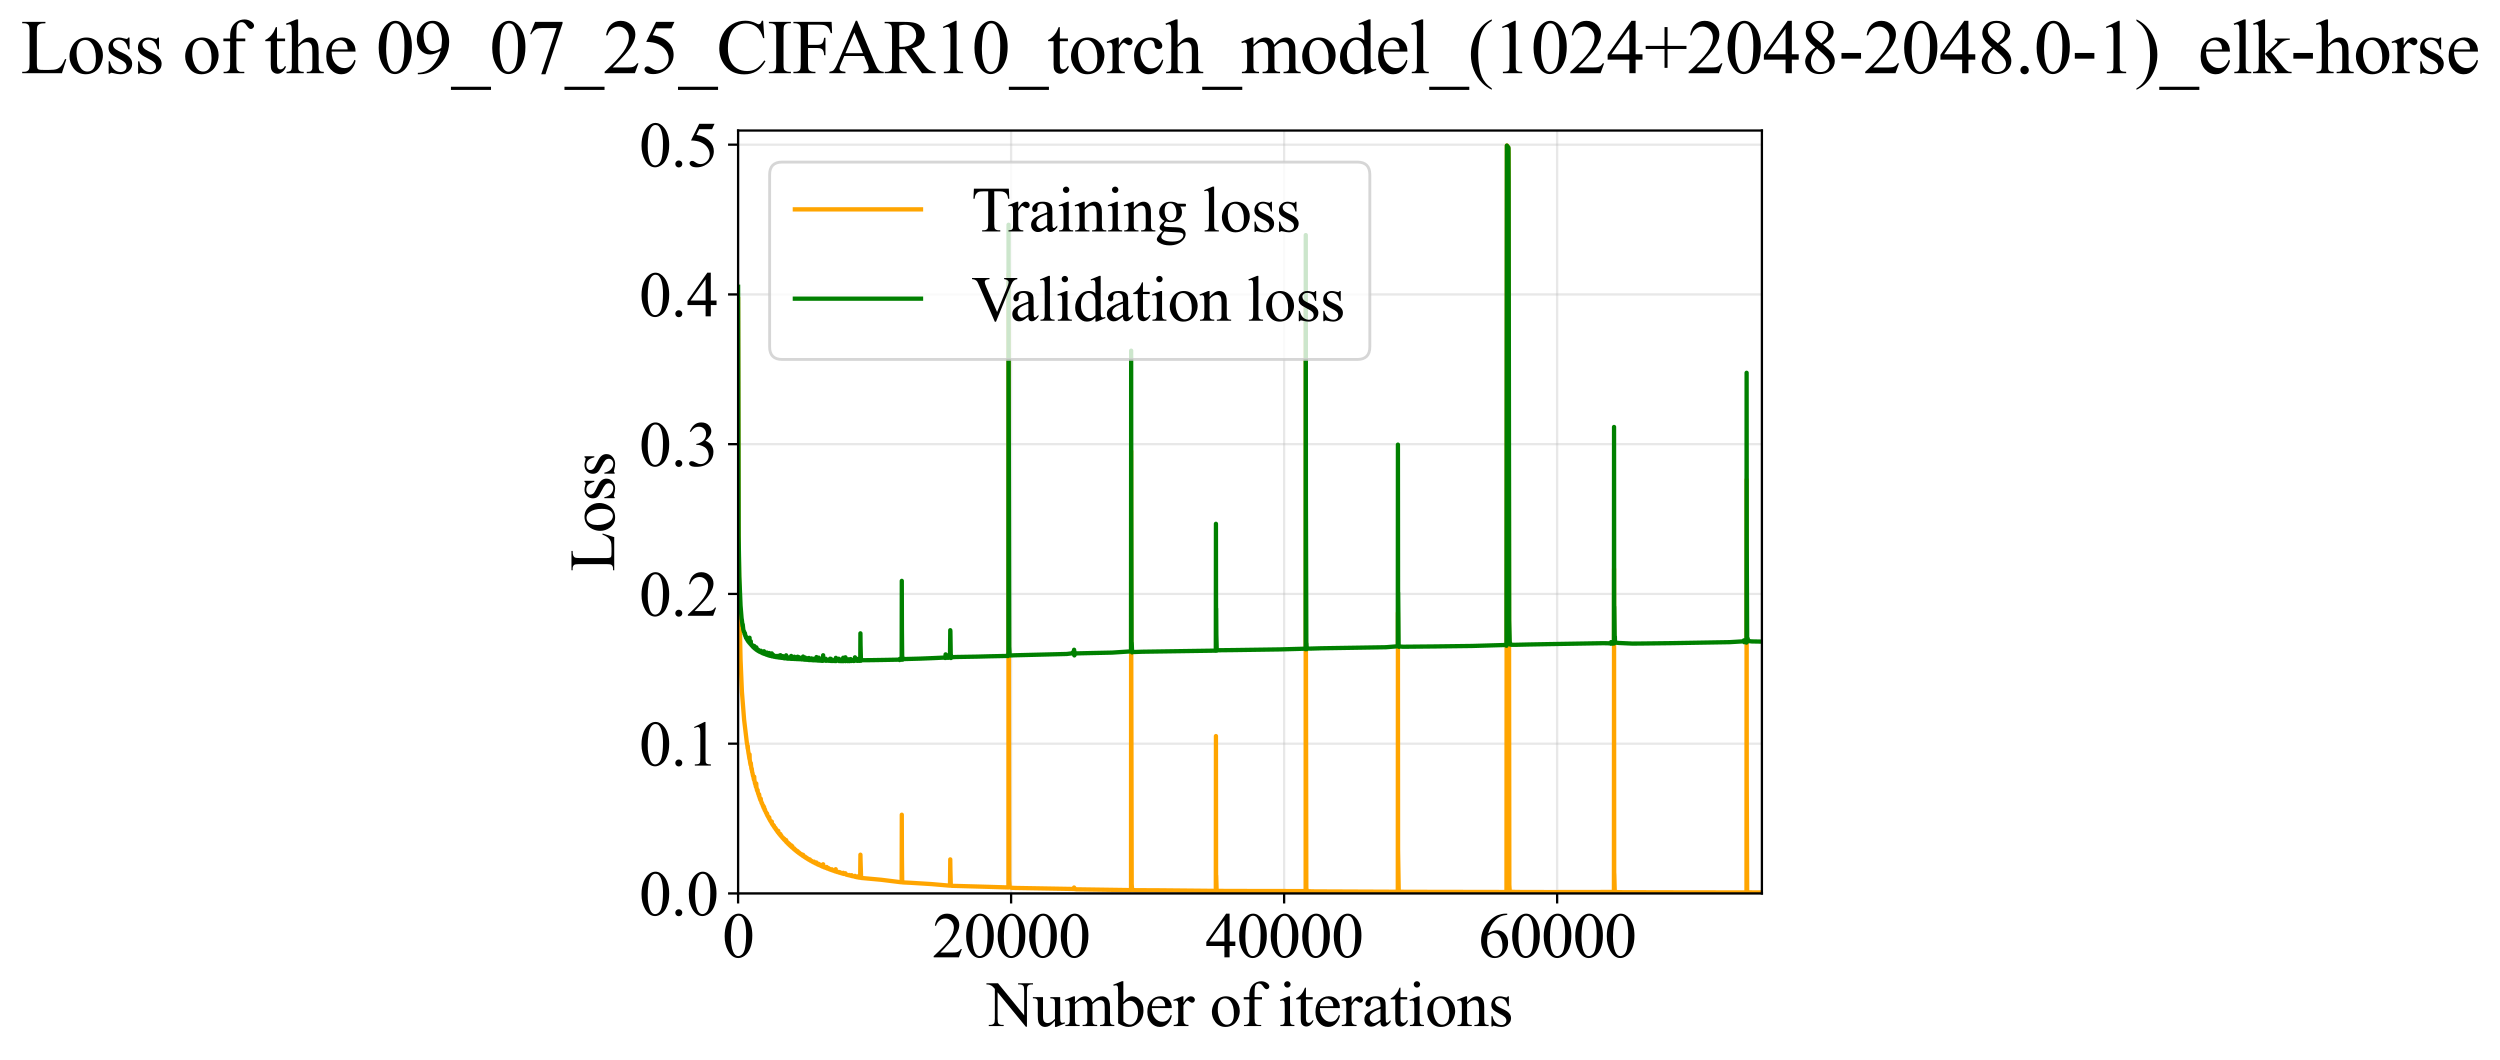 <?xml version="1.0" encoding="utf-8" standalone="no"?>
<!DOCTYPE svg PUBLIC "-//W3C//DTD SVG 1.1//EN"
  "http://www.w3.org/Graphics/SVG/1.1/DTD/svg11.dtd">
<svg xmlns:xlink="http://www.w3.org/1999/xlink" width="872.037pt" height="369.808pt" viewBox="0 0 872.037 369.808" xmlns="http://www.w3.org/2000/svg" version="1.1">
 <defs>
  <style type="text/css">*{stroke-linejoin: round; stroke-linecap: butt}</style>
 </defs>
 <g id="figure_1">
  <g id="patch_1">
   <path d="M 0 369.808 
L 872.037 369.808 
L 872.037 0 
L 0 0 
z
" style="fill: #ffffff"/>
  </g>
  <g id="axes_1">
   <g id="patch_2">
    <path d="M 257.459 311.644 
L 614.578 311.644 
L 614.578 45.532 
L 257.459 45.532 
z
" style="fill: #ffffff"/>
   </g>
   <g id="matplotlib.axis_1">
    <g id="xtick_1">
     <g id="line2d_1">
      <path d="M 257.459 311.644 
L 257.459 45.532 
" clip-path="url(#pe7b35c95e8)" style="fill: none; stroke: #b0b0b0; stroke-opacity: 0.3; stroke-width: 0.8; stroke-linecap: square"/>
     </g>
     <g id="line2d_2">
      <defs>
       <path id="m8f424987b7" d="M 0 0 
L 0 3.5 
" style="stroke: #000000; stroke-width: 0.8"/>
      </defs>
      <g>
       <use xlink:href="#m8f424987b7" x="257.459" y="311.644" style="stroke: #000000; stroke-width: 0.8"/>
      </g>
     </g>
     <g id="text_1">
      <!-- 0 -->
      <g transform="translate(251.958 333.92) scale(0.22 -0.22)">
       <defs>
        <path id="TimesNewRomanPSMT-30" d="M 231 2094 
Q 231 2819 450 3342 
Q 669 3866 1031 4122 
Q 1313 4325 1613 4325 
Q 2100 4325 2488 3828 
Q 2972 3213 2972 2159 
Q 2972 1422 2759 906 
Q 2547 391 2217 158 
Q 1888 -75 1581 -75 
Q 975 -75 572 641 
Q 231 1244 231 2094 
z
M 844 2016 
Q 844 1141 1059 588 
Q 1238 122 1591 122 
Q 1759 122 1940 273 
Q 2122 425 2216 781 
Q 2359 1319 2359 2297 
Q 2359 3022 2209 3506 
Q 2097 3866 1919 4016 
Q 1791 4119 1609 4119 
Q 1397 4119 1231 3928 
Q 1006 3669 925 3112 
Q 844 2556 844 2016 
z
" transform="scale(0.016)"/>
       </defs>
       <use xlink:href="#TimesNewRomanPSMT-30"/>
      </g>
     </g>
    </g>
    <g id="xtick_2">
     <g id="line2d_3">
      <path d="M 352.69 311.644 
L 352.69 45.532 
" clip-path="url(#pe7b35c95e8)" style="fill: none; stroke: #b0b0b0; stroke-opacity: 0.3; stroke-width: 0.8; stroke-linecap: square"/>
     </g>
     <g id="line2d_4">
      <g>
       <use xlink:href="#m8f424987b7" x="352.69" y="311.644" style="stroke: #000000; stroke-width: 0.8"/>
      </g>
     </g>
     <g id="text_2">
      <!-- 20000 -->
      <g transform="translate(325.19 333.92) scale(0.22 -0.22)">
       <defs>
        <path id="TimesNewRomanPSMT-32" d="M 2934 816 
L 2638 0 
L 138 0 
L 138 116 
Q 1241 1122 1691 1759 
Q 2141 2397 2141 2925 
Q 2141 3328 1894 3587 
Q 1647 3847 1303 3847 
Q 991 3847 742 3664 
Q 494 3481 375 3128 
L 259 3128 
Q 338 3706 661 4015 
Q 984 4325 1469 4325 
Q 1984 4325 2329 3994 
Q 2675 3663 2675 3213 
Q 2675 2891 2525 2569 
Q 2294 2063 1775 1497 
Q 997 647 803 472 
L 1909 472 
Q 2247 472 2383 497 
Q 2519 522 2628 598 
Q 2738 675 2819 816 
L 2934 816 
z
" transform="scale(0.016)"/>
       </defs>
       <use xlink:href="#TimesNewRomanPSMT-32"/>
       <use xlink:href="#TimesNewRomanPSMT-30" transform="translate(50 0)"/>
       <use xlink:href="#TimesNewRomanPSMT-30" transform="translate(100 0)"/>
       <use xlink:href="#TimesNewRomanPSMT-30" transform="translate(150 0)"/>
       <use xlink:href="#TimesNewRomanPSMT-30" transform="translate(200 0)"/>
      </g>
     </g>
    </g>
    <g id="xtick_3">
     <g id="line2d_5">
      <path d="M 447.923 311.644 
L 447.923 45.532 
" clip-path="url(#pe7b35c95e8)" style="fill: none; stroke: #b0b0b0; stroke-opacity: 0.3; stroke-width: 0.8; stroke-linecap: square"/>
     </g>
     <g id="line2d_6">
      <g>
       <use xlink:href="#m8f424987b7" x="447.923" y="311.644" style="stroke: #000000; stroke-width: 0.8"/>
      </g>
     </g>
     <g id="text_3">
      <!-- 40000 -->
      <g transform="translate(420.423 333.92) scale(0.22 -0.22)">
       <defs>
        <path id="TimesNewRomanPSMT-34" d="M 2978 1563 
L 2978 1119 
L 2409 1119 
L 2409 0 
L 1894 0 
L 1894 1119 
L 100 1119 
L 100 1519 
L 2066 4325 
L 2409 4325 
L 2409 1563 
L 2978 1563 
z
M 1894 1563 
L 1894 3666 
L 406 1563 
L 1894 1563 
z
" transform="scale(0.016)"/>
       </defs>
       <use xlink:href="#TimesNewRomanPSMT-34"/>
       <use xlink:href="#TimesNewRomanPSMT-30" transform="translate(50 0)"/>
       <use xlink:href="#TimesNewRomanPSMT-30" transform="translate(100 0)"/>
       <use xlink:href="#TimesNewRomanPSMT-30" transform="translate(150 0)"/>
       <use xlink:href="#TimesNewRomanPSMT-30" transform="translate(200 0)"/>
      </g>
     </g>
    </g>
    <g id="xtick_4">
     <g id="line2d_7">
      <path d="M 543.154 311.644 
L 543.154 45.532 
" clip-path="url(#pe7b35c95e8)" style="fill: none; stroke: #b0b0b0; stroke-opacity: 0.3; stroke-width: 0.8; stroke-linecap: square"/>
     </g>
     <g id="line2d_8">
      <g>
       <use xlink:href="#m8f424987b7" x="543.154" y="311.644" style="stroke: #000000; stroke-width: 0.8"/>
      </g>
     </g>
     <g id="text_4">
      <!-- 60000 -->
      <g transform="translate(515.654 333.92) scale(0.22 -0.22)">
       <defs>
        <path id="TimesNewRomanPSMT-36" d="M 2869 4325 
L 2869 4209 
Q 2456 4169 2195 4045 
Q 1934 3922 1679 3669 
Q 1425 3416 1258 3105 
Q 1091 2794 978 2366 
Q 1428 2675 1881 2675 
Q 2316 2675 2634 2325 
Q 2953 1975 2953 1425 
Q 2953 894 2631 456 
Q 2244 -75 1606 -75 
Q 1172 -75 869 213 
Q 275 772 275 1663 
Q 275 2231 503 2743 
Q 731 3256 1154 3653 
Q 1578 4050 1965 4187 
Q 2353 4325 2688 4325 
L 2869 4325 
z
M 925 2138 
Q 869 1716 869 1456 
Q 869 1156 980 804 
Q 1091 453 1309 247 
Q 1469 100 1697 100 
Q 1969 100 2183 356 
Q 2397 613 2397 1088 
Q 2397 1622 2184 2012 
Q 1972 2403 1581 2403 
Q 1463 2403 1327 2353 
Q 1191 2303 925 2138 
z
" transform="scale(0.016)"/>
       </defs>
       <use xlink:href="#TimesNewRomanPSMT-36"/>
       <use xlink:href="#TimesNewRomanPSMT-30" transform="translate(50 0)"/>
       <use xlink:href="#TimesNewRomanPSMT-30" transform="translate(100 0)"/>
       <use xlink:href="#TimesNewRomanPSMT-30" transform="translate(150 0)"/>
       <use xlink:href="#TimesNewRomanPSMT-30" transform="translate(200 0)"/>
      </g>
     </g>
    </g>
    <g id="text_5">
     <!-- Number of iterations -->
     <g transform="translate(344.376 357.902) scale(0.22 -0.22)">
      <defs>
       <path id="TimesNewRomanPSMT-4e" d="M -84 4238 
L 1066 4238 
L 3656 1059 
L 3656 3503 
Q 3656 3894 3569 3991 
Q 3453 4122 3203 4122 
L 3056 4122 
L 3056 4238 
L 4531 4238 
L 4531 4122 
L 4381 4122 
Q 4113 4122 4000 3959 
Q 3931 3859 3931 3503 
L 3931 -69 
L 3819 -69 
L 1025 3344 
L 1025 734 
Q 1025 344 1109 247 
Q 1228 116 1475 116 
L 1625 116 
L 1625 0 
L 150 0 
L 150 116 
L 297 116 
Q 569 116 681 278 
Q 750 378 750 734 
L 750 3681 
Q 566 3897 470 3965 
Q 375 4034 191 4094 
Q 100 4122 -84 4122 
L -84 4238 
z
" transform="scale(0.016)"/>
       <path id="TimesNewRomanPSMT-75" d="M 2709 2863 
L 2709 1128 
Q 2709 631 2732 520 
Q 2756 409 2807 365 
Q 2859 322 2928 322 
Q 3025 322 3147 375 
L 3191 266 
L 2334 -88 
L 2194 -88 
L 2194 519 
Q 1825 119 1631 15 
Q 1438 -88 1222 -88 
Q 981 -88 804 51 
Q 628 191 559 409 
Q 491 628 491 1028 
L 491 2306 
Q 491 2509 447 2587 
Q 403 2666 317 2708 
Q 231 2750 6 2747 
L 6 2863 
L 1009 2863 
L 1009 947 
Q 1009 547 1148 422 
Q 1288 297 1484 297 
Q 1619 297 1789 381 
Q 1959 466 2194 703 
L 2194 2325 
Q 2194 2569 2105 2655 
Q 2016 2741 1734 2747 
L 1734 2863 
L 2709 2863 
z
" transform="scale(0.016)"/>
       <path id="TimesNewRomanPSMT-6d" d="M 1050 2338 
Q 1363 2650 1419 2697 
Q 1559 2816 1721 2881 
Q 1884 2947 2044 2947 
Q 2313 2947 2506 2790 
Q 2700 2634 2766 2338 
Q 3088 2713 3309 2830 
Q 3531 2947 3766 2947 
Q 3994 2947 4170 2830 
Q 4347 2713 4450 2447 
Q 4519 2266 4519 1878 
L 4519 647 
Q 4519 378 4559 278 
Q 4591 209 4675 161 
Q 4759 113 4950 113 
L 4950 0 
L 3538 0 
L 3538 113 
L 3597 113 
Q 3781 113 3884 184 
Q 3956 234 3988 344 
Q 4000 397 4000 647 
L 4000 1878 
Q 4000 2228 3916 2372 
Q 3794 2572 3525 2572 
Q 3359 2572 3192 2489 
Q 3025 2406 2788 2181 
L 2781 2147 
L 2788 2013 
L 2788 647 
Q 2788 353 2820 281 
Q 2853 209 2943 161 
Q 3034 113 3253 113 
L 3253 0 
L 1806 0 
L 1806 113 
Q 2044 113 2133 169 
Q 2222 225 2256 338 
Q 2272 391 2272 647 
L 2272 1878 
Q 2272 2228 2169 2381 
Q 2031 2581 1784 2581 
Q 1616 2581 1450 2491 
Q 1191 2353 1050 2181 
L 1050 647 
Q 1050 366 1089 281 
Q 1128 197 1204 155 
Q 1281 113 1516 113 
L 1516 0 
L 100 0 
L 100 113 
Q 297 113 375 155 
Q 453 197 493 289 
Q 534 381 534 647 
L 534 1741 
Q 534 2213 506 2350 
Q 484 2453 437 2492 
Q 391 2531 309 2531 
Q 222 2531 100 2484 
L 53 2597 
L 916 2947 
L 1050 2947 
L 1050 2338 
z
" transform="scale(0.016)"/>
       <path id="TimesNewRomanPSMT-62" d="M 984 2369 
Q 1400 2947 1881 2947 
Q 2322 2947 2650 2570 
Q 2978 2194 2978 1541 
Q 2978 778 2472 313 
Q 2038 -88 1503 -88 
Q 1253 -88 995 3 
Q 738 94 469 275 
L 469 3241 
Q 469 3728 445 3840 
Q 422 3953 372 3993 
Q 322 4034 247 4034 
Q 159 4034 28 3984 
L -16 4094 
L 844 4444 
L 984 4444 
L 984 2369 
z
M 984 2169 
L 984 456 
Q 1144 300 1314 220 
Q 1484 141 1663 141 
Q 1947 141 2192 453 
Q 2438 766 2438 1363 
Q 2438 1913 2192 2208 
Q 1947 2503 1634 2503 
Q 1469 2503 1303 2419 
Q 1178 2356 984 2169 
z
" transform="scale(0.016)"/>
       <path id="TimesNewRomanPSMT-65" d="M 681 1784 
Q 678 1147 991 784 
Q 1303 422 1725 422 
Q 2006 422 2214 576 
Q 2422 731 2563 1106 
L 2659 1044 
Q 2594 616 2278 264 
Q 1963 -88 1488 -88 
Q 972 -88 605 314 
Q 238 716 238 1394 
Q 238 2128 614 2539 
Q 991 2950 1559 2950 
Q 2041 2950 2350 2633 
Q 2659 2316 2659 1784 
L 681 1784 
z
M 681 1966 
L 2006 1966 
Q 1991 2241 1941 2353 
Q 1863 2528 1708 2628 
Q 1553 2728 1384 2728 
Q 1125 2728 920 2526 
Q 716 2325 681 1966 
z
" transform="scale(0.016)"/>
       <path id="TimesNewRomanPSMT-72" d="M 1038 2947 
L 1038 2303 
Q 1397 2947 1775 2947 
Q 1947 2947 2059 2842 
Q 2172 2738 2172 2600 
Q 2172 2478 2090 2393 
Q 2009 2309 1897 2309 
Q 1788 2309 1652 2417 
Q 1516 2525 1450 2525 
Q 1394 2525 1328 2463 
Q 1188 2334 1038 2041 
L 1038 669 
Q 1038 431 1097 309 
Q 1138 225 1241 169 
Q 1344 113 1538 113 
L 1538 0 
L 72 0 
L 72 113 
Q 291 113 397 181 
Q 475 231 506 341 
Q 522 394 522 644 
L 522 1753 
Q 522 2253 501 2348 
Q 481 2444 426 2487 
Q 372 2531 291 2531 
Q 194 2531 72 2484 
L 41 2597 
L 906 2947 
L 1038 2947 
z
" transform="scale(0.016)"/>
       <path id="TimesNewRomanPSMT-20" transform="scale(0.016)"/>
       <path id="TimesNewRomanPSMT-6f" d="M 1600 2947 
Q 2250 2947 2644 2453 
Q 2978 2031 2978 1484 
Q 2978 1100 2793 706 
Q 2609 313 2286 112 
Q 1963 -88 1566 -88 
Q 919 -88 538 428 
Q 216 863 216 1403 
Q 216 1797 411 2186 
Q 606 2575 925 2761 
Q 1244 2947 1600 2947 
z
M 1503 2744 
Q 1338 2744 1170 2645 
Q 1003 2547 900 2300 
Q 797 2053 797 1666 
Q 797 1041 1045 587 
Q 1294 134 1700 134 
Q 2003 134 2200 384 
Q 2397 634 2397 1244 
Q 2397 2006 2069 2444 
Q 1847 2744 1503 2744 
z
" transform="scale(0.016)"/>
       <path id="TimesNewRomanPSMT-66" d="M 1319 2638 
L 1319 756 
Q 1319 356 1406 250 
Q 1522 113 1716 113 
L 1975 113 
L 1975 0 
L 266 0 
L 266 113 
L 394 113 
Q 519 113 622 175 
Q 725 238 764 344 
Q 803 450 803 756 
L 803 2638 
L 247 2638 
L 247 2863 
L 803 2863 
L 803 3050 
Q 803 3478 940 3775 
Q 1078 4072 1361 4255 
Q 1644 4438 1997 4438 
Q 2325 4438 2600 4225 
Q 2781 4084 2781 3909 
Q 2781 3816 2700 3733 
Q 2619 3650 2525 3650 
Q 2453 3650 2373 3701 
Q 2294 3753 2178 3923 
Q 2063 4094 1966 4153 
Q 1869 4213 1750 4213 
Q 1606 4213 1506 4136 
Q 1406 4059 1362 3898 
Q 1319 3738 1319 3069 
L 1319 2863 
L 2056 2863 
L 2056 2638 
L 1319 2638 
z
" transform="scale(0.016)"/>
       <path id="TimesNewRomanPSMT-69" d="M 928 4444 
Q 1059 4444 1151 4351 
Q 1244 4259 1244 4128 
Q 1244 3997 1151 3903 
Q 1059 3809 928 3809 
Q 797 3809 703 3903 
Q 609 3997 609 4128 
Q 609 4259 701 4351 
Q 794 4444 928 4444 
z
M 1188 2947 
L 1188 647 
Q 1188 378 1227 289 
Q 1266 200 1342 156 
Q 1419 113 1622 113 
L 1622 0 
L 231 0 
L 231 113 
Q 441 113 512 153 
Q 584 194 626 287 
Q 669 381 669 647 
L 669 1750 
Q 669 2216 641 2353 
Q 619 2453 572 2492 
Q 525 2531 444 2531 
Q 356 2531 231 2484 
L 188 2597 
L 1050 2947 
L 1188 2947 
z
" transform="scale(0.016)"/>
       <path id="TimesNewRomanPSMT-74" d="M 1031 3803 
L 1031 2863 
L 1700 2863 
L 1700 2644 
L 1031 2644 
L 1031 788 
Q 1031 509 1111 412 
Q 1191 316 1316 316 
Q 1419 316 1516 380 
Q 1613 444 1666 569 
L 1788 569 
Q 1678 263 1478 108 
Q 1278 -47 1066 -47 
Q 922 -47 784 33 
Q 647 113 581 261 
Q 516 409 516 719 
L 516 2644 
L 63 2644 
L 63 2747 
Q 234 2816 414 2980 
Q 594 3144 734 3369 
Q 806 3488 934 3803 
L 1031 3803 
z
" transform="scale(0.016)"/>
       <path id="TimesNewRomanPSMT-61" d="M 1822 413 
Q 1381 72 1269 19 
Q 1100 -59 909 -59 
Q 613 -59 420 144 
Q 228 347 228 678 
Q 228 888 322 1041 
Q 450 1253 767 1440 
Q 1084 1628 1822 1897 
L 1822 2009 
Q 1822 2438 1686 2597 
Q 1550 2756 1291 2756 
Q 1094 2756 978 2650 
Q 859 2544 859 2406 
L 866 2225 
Q 866 2081 792 2003 
Q 719 1925 600 1925 
Q 484 1925 411 2006 
Q 338 2088 338 2228 
Q 338 2497 613 2722 
Q 888 2947 1384 2947 
Q 1766 2947 2009 2819 
Q 2194 2722 2281 2516 
Q 2338 2381 2338 1966 
L 2338 994 
Q 2338 584 2353 492 
Q 2369 400 2405 369 
Q 2441 338 2488 338 
Q 2538 338 2575 359 
Q 2641 400 2828 588 
L 2828 413 
Q 2478 -56 2159 -56 
Q 2006 -56 1915 50 
Q 1825 156 1822 413 
z
M 1822 616 
L 1822 1706 
Q 1350 1519 1213 1441 
Q 966 1303 859 1153 
Q 753 1003 753 825 
Q 753 600 887 451 
Q 1022 303 1197 303 
Q 1434 303 1822 616 
z
" transform="scale(0.016)"/>
       <path id="TimesNewRomanPSMT-6e" d="M 1034 2341 
Q 1538 2947 1994 2947 
Q 2228 2947 2397 2830 
Q 2566 2713 2666 2444 
Q 2734 2256 2734 1869 
L 2734 647 
Q 2734 375 2778 278 
Q 2813 200 2889 156 
Q 2966 113 3172 113 
L 3172 0 
L 1756 0 
L 1756 113 
L 1816 113 
Q 2016 113 2095 173 
Q 2175 234 2206 353 
Q 2219 400 2219 647 
L 2219 1819 
Q 2219 2209 2117 2386 
Q 2016 2563 1775 2563 
Q 1403 2563 1034 2156 
L 1034 647 
Q 1034 356 1069 288 
Q 1113 197 1189 155 
Q 1266 113 1500 113 
L 1500 0 
L 84 0 
L 84 113 
L 147 113 
Q 366 113 442 223 
Q 519 334 519 647 
L 519 1709 
Q 519 2225 495 2337 
Q 472 2450 423 2490 
Q 375 2531 294 2531 
Q 206 2531 84 2484 
L 38 2597 
L 900 2947 
L 1034 2947 
L 1034 2341 
z
" transform="scale(0.016)"/>
       <path id="TimesNewRomanPSMT-73" d="M 2050 2947 
L 2050 1972 
L 1947 1972 
Q 1828 2431 1642 2597 
Q 1456 2763 1169 2763 
Q 950 2763 815 2647 
Q 681 2531 681 2391 
Q 681 2216 781 2091 
Q 878 1963 1175 1819 
L 1631 1597 
Q 2266 1288 2266 781 
Q 2266 391 1970 151 
Q 1675 -88 1309 -88 
Q 1047 -88 709 6 
Q 606 38 541 38 
Q 469 38 428 -44 
L 325 -44 
L 325 978 
L 428 978 
Q 516 541 762 319 
Q 1009 97 1316 97 
Q 1531 97 1667 223 
Q 1803 350 1803 528 
Q 1803 744 1651 891 
Q 1500 1038 1047 1263 
Q 594 1488 453 1669 
Q 313 1847 313 2119 
Q 313 2472 555 2709 
Q 797 2947 1181 2947 
Q 1350 2947 1591 2875 
Q 1750 2828 1803 2828 
Q 1853 2828 1881 2850 
Q 1909 2872 1947 2947 
L 2050 2947 
z
" transform="scale(0.016)"/>
      </defs>
      <use xlink:href="#TimesNewRomanPSMT-4e"/>
      <use xlink:href="#TimesNewRomanPSMT-75" transform="translate(72.217 0)"/>
      <use xlink:href="#TimesNewRomanPSMT-6d" transform="translate(122.217 0)"/>
      <use xlink:href="#TimesNewRomanPSMT-62" transform="translate(200 0)"/>
      <use xlink:href="#TimesNewRomanPSMT-65" transform="translate(250 0)"/>
      <use xlink:href="#TimesNewRomanPSMT-72" transform="translate(294.385 0)"/>
      <use xlink:href="#TimesNewRomanPSMT-20" transform="translate(327.686 0)"/>
      <use xlink:href="#TimesNewRomanPSMT-6f" transform="translate(352.686 0)"/>
      <use xlink:href="#TimesNewRomanPSMT-66" transform="translate(402.686 0)"/>
      <use xlink:href="#TimesNewRomanPSMT-20" transform="translate(435.986 0)"/>
      <use xlink:href="#TimesNewRomanPSMT-69" transform="translate(460.986 0)"/>
      <use xlink:href="#TimesNewRomanPSMT-74" transform="translate(488.77 0)"/>
      <use xlink:href="#TimesNewRomanPSMT-65" transform="translate(516.553 0)"/>
      <use xlink:href="#TimesNewRomanPSMT-72" transform="translate(560.938 0)"/>
      <use xlink:href="#TimesNewRomanPSMT-61" transform="translate(594.238 0)"/>
      <use xlink:href="#TimesNewRomanPSMT-74" transform="translate(638.623 0)"/>
      <use xlink:href="#TimesNewRomanPSMT-69" transform="translate(666.406 0)"/>
      <use xlink:href="#TimesNewRomanPSMT-6f" transform="translate(694.189 0)"/>
      <use xlink:href="#TimesNewRomanPSMT-6e" transform="translate(744.189 0)"/>
      <use xlink:href="#TimesNewRomanPSMT-73" transform="translate(794.189 0)"/>
     </g>
    </g>
   </g>
   <g id="matplotlib.axis_2">
    <g id="ytick_1">
     <g id="line2d_9">
      <path d="M 257.459 311.644 
L 614.578 311.644 
" clip-path="url(#pe7b35c95e8)" style="fill: none; stroke: #b0b0b0; stroke-opacity: 0.3; stroke-width: 0.8; stroke-linecap: square"/>
     </g>
     <g id="line2d_10">
      <defs>
       <path id="m602b825569" d="M 0 0 
L -3.5 0 
" style="stroke: #000000; stroke-width: 0.8"/>
      </defs>
      <g>
       <use xlink:href="#m602b825569" x="257.459" y="311.644" style="stroke: #000000; stroke-width: 0.8"/>
      </g>
     </g>
     <g id="text_6">
      <!-- 0.0 -->
      <g transform="translate(222.958 319.282) scale(0.22 -0.22)">
       <defs>
        <path id="TimesNewRomanPSMT-2e" d="M 800 606 
Q 947 606 1047 504 
Q 1147 403 1147 259 
Q 1147 116 1045 14 
Q 944 -88 800 -88 
Q 656 -88 554 14 
Q 453 116 453 259 
Q 453 406 554 506 
Q 656 606 800 606 
z
" transform="scale(0.016)"/>
       </defs>
       <use xlink:href="#TimesNewRomanPSMT-30"/>
       <use xlink:href="#TimesNewRomanPSMT-2e" transform="translate(50 0)"/>
       <use xlink:href="#TimesNewRomanPSMT-30" transform="translate(75 0)"/>
      </g>
     </g>
    </g>
    <g id="ytick_2">
     <g id="line2d_11">
      <path d="M 257.459 259.408 
L 614.578 259.408 
" clip-path="url(#pe7b35c95e8)" style="fill: none; stroke: #b0b0b0; stroke-opacity: 0.3; stroke-width: 0.8; stroke-linecap: square"/>
     </g>
     <g id="line2d_12">
      <g>
       <use xlink:href="#m602b825569" x="257.459" y="259.408" style="stroke: #000000; stroke-width: 0.8"/>
      </g>
     </g>
     <g id="text_7">
      <!-- 0.1 -->
      <g transform="translate(222.958 267.046) scale(0.22 -0.22)">
       <defs>
        <path id="TimesNewRomanPSMT-31" d="M 750 3822 
L 1781 4325 
L 1884 4325 
L 1884 747 
Q 1884 391 1914 303 
Q 1944 216 2037 169 
Q 2131 122 2419 116 
L 2419 0 
L 825 0 
L 825 116 
Q 1125 122 1212 167 
Q 1300 213 1334 289 
Q 1369 366 1369 747 
L 1369 3034 
Q 1369 3497 1338 3628 
Q 1316 3728 1258 3775 
Q 1200 3822 1119 3822 
Q 1003 3822 797 3725 
L 750 3822 
z
" transform="scale(0.016)"/>
       </defs>
       <use xlink:href="#TimesNewRomanPSMT-30"/>
       <use xlink:href="#TimesNewRomanPSMT-2e" transform="translate(50 0)"/>
       <use xlink:href="#TimesNewRomanPSMT-31" transform="translate(75 0)"/>
      </g>
     </g>
    </g>
    <g id="ytick_3">
     <g id="line2d_13">
      <path d="M 257.459 207.172 
L 614.578 207.172 
" clip-path="url(#pe7b35c95e8)" style="fill: none; stroke: #b0b0b0; stroke-opacity: 0.3; stroke-width: 0.8; stroke-linecap: square"/>
     </g>
     <g id="line2d_14">
      <g>
       <use xlink:href="#m602b825569" x="257.459" y="207.172" style="stroke: #000000; stroke-width: 0.8"/>
      </g>
     </g>
     <g id="text_8">
      <!-- 0.2 -->
      <g transform="translate(222.958 214.811) scale(0.22 -0.22)">
       <use xlink:href="#TimesNewRomanPSMT-30"/>
       <use xlink:href="#TimesNewRomanPSMT-2e" transform="translate(50 0)"/>
       <use xlink:href="#TimesNewRomanPSMT-32" transform="translate(75 0)"/>
      </g>
     </g>
    </g>
    <g id="ytick_4">
     <g id="line2d_15">
      <path d="M 257.459 154.937 
L 614.578 154.937 
" clip-path="url(#pe7b35c95e8)" style="fill: none; stroke: #b0b0b0; stroke-opacity: 0.3; stroke-width: 0.8; stroke-linecap: square"/>
     </g>
     <g id="line2d_16">
      <g>
       <use xlink:href="#m602b825569" x="257.459" y="154.937" style="stroke: #000000; stroke-width: 0.8"/>
      </g>
     </g>
     <g id="text_9">
      <!-- 0.3 -->
      <g transform="translate(222.958 162.575) scale(0.22 -0.22)">
       <defs>
        <path id="TimesNewRomanPSMT-33" d="M 325 3431 
Q 506 3859 782 4092 
Q 1059 4325 1472 4325 
Q 1981 4325 2253 3994 
Q 2459 3747 2459 3466 
Q 2459 3003 1878 2509 
Q 2269 2356 2469 2072 
Q 2669 1788 2669 1403 
Q 2669 853 2319 450 
Q 1863 -75 997 -75 
Q 569 -75 414 31 
Q 259 138 259 259 
Q 259 350 332 419 
Q 406 488 509 488 
Q 588 488 669 463 
Q 722 447 909 348 
Q 1097 250 1169 231 
Q 1284 197 1416 197 
Q 1734 197 1970 444 
Q 2206 691 2206 1028 
Q 2206 1275 2097 1509 
Q 2016 1684 1919 1775 
Q 1784 1900 1550 2001 
Q 1316 2103 1072 2103 
L 972 2103 
L 972 2197 
Q 1219 2228 1467 2375 
Q 1716 2522 1828 2728 
Q 1941 2934 1941 3181 
Q 1941 3503 1739 3701 
Q 1538 3900 1238 3900 
Q 753 3900 428 3381 
L 325 3431 
z
" transform="scale(0.016)"/>
       </defs>
       <use xlink:href="#TimesNewRomanPSMT-30"/>
       <use xlink:href="#TimesNewRomanPSMT-2e" transform="translate(50 0)"/>
       <use xlink:href="#TimesNewRomanPSMT-33" transform="translate(75 0)"/>
      </g>
     </g>
    </g>
    <g id="ytick_5">
     <g id="line2d_17">
      <path d="M 257.459 102.701 
L 614.578 102.701 
" clip-path="url(#pe7b35c95e8)" style="fill: none; stroke: #b0b0b0; stroke-opacity: 0.3; stroke-width: 0.8; stroke-linecap: square"/>
     </g>
     <g id="line2d_18">
      <g>
       <use xlink:href="#m602b825569" x="257.459" y="102.701" style="stroke: #000000; stroke-width: 0.8"/>
      </g>
     </g>
     <g id="text_10">
      <!-- 0.4 -->
      <g transform="translate(222.958 110.34) scale(0.22 -0.22)">
       <use xlink:href="#TimesNewRomanPSMT-30"/>
       <use xlink:href="#TimesNewRomanPSMT-2e" transform="translate(50 0)"/>
       <use xlink:href="#TimesNewRomanPSMT-34" transform="translate(75 0)"/>
      </g>
     </g>
    </g>
    <g id="ytick_6">
     <g id="line2d_19">
      <path d="M 257.459 50.466 
L 614.578 50.466 
" clip-path="url(#pe7b35c95e8)" style="fill: none; stroke: #b0b0b0; stroke-opacity: 0.3; stroke-width: 0.8; stroke-linecap: square"/>
     </g>
     <g id="line2d_20">
      <g>
       <use xlink:href="#m602b825569" x="257.459" y="50.466" style="stroke: #000000; stroke-width: 0.8"/>
      </g>
     </g>
     <g id="text_11">
      <!-- 0.5 -->
      <g transform="translate(222.958 58.104) scale(0.22 -0.22)">
       <defs>
        <path id="TimesNewRomanPSMT-35" d="M 2778 4238 
L 2534 3706 
L 1259 3706 
L 981 3138 
Q 1809 3016 2294 2522 
Q 2709 2097 2709 1522 
Q 2709 1188 2573 903 
Q 2438 619 2231 419 
Q 2025 219 1772 97 
Q 1413 -75 1034 -75 
Q 653 -75 479 54 
Q 306 184 306 341 
Q 306 428 378 495 
Q 450 563 559 563 
Q 641 563 702 538 
Q 763 513 909 409 
Q 1144 247 1384 247 
Q 1750 247 2026 523 
Q 2303 800 2303 1197 
Q 2303 1581 2056 1914 
Q 1809 2247 1375 2428 
Q 1034 2569 447 2591 
L 1259 4238 
L 2778 4238 
z
" transform="scale(0.016)"/>
       </defs>
       <use xlink:href="#TimesNewRomanPSMT-30"/>
       <use xlink:href="#TimesNewRomanPSMT-2e" transform="translate(50 0)"/>
       <use xlink:href="#TimesNewRomanPSMT-35" transform="translate(75 0)"/>
      </g>
     </g>
    </g>
    <g id="text_12">
     <!-- Loss -->
     <g transform="translate(214.253 199.369) rotate(-90) scale(0.22 -0.22)">
      <defs>
       <path id="TimesNewRomanPSMT-4c" d="M 3669 1172 
L 3772 1150 
L 3409 0 
L 128 0 
L 128 116 
L 288 116 
Q 556 116 672 291 
Q 738 391 738 753 
L 738 3488 
Q 738 3884 650 3984 
Q 528 4122 288 4122 
L 128 4122 
L 128 4238 
L 2047 4238 
L 2047 4122 
Q 1709 4125 1573 4059 
Q 1438 3994 1388 3894 
Q 1338 3794 1338 3416 
L 1338 753 
Q 1338 494 1388 397 
Q 1425 331 1503 300 
Q 1581 269 1991 269 
L 2300 269 
Q 2788 269 2984 341 
Q 3181 413 3343 595 
Q 3506 778 3669 1172 
z
" transform="scale(0.016)"/>
      </defs>
      <use xlink:href="#TimesNewRomanPSMT-4c"/>
      <use xlink:href="#TimesNewRomanPSMT-6f" transform="translate(61.084 0)"/>
      <use xlink:href="#TimesNewRomanPSMT-73" transform="translate(111.084 0)"/>
      <use xlink:href="#TimesNewRomanPSMT-73" transform="translate(150 0)"/>
     </g>
    </g>
   </g>
   <g id="line2d_21">
    <path d="M 257.459 104.318 
L 257.601 182.395 
L 257.887 209.57 
L 258.316 230.05 
L 258.792 241.313 
L 259.554 251.004 
L 260.554 259.414 
L 260.602 259.354 
L 260.792 261.066 
L 260.84 260.25 
L 260.887 261.245 
L 261.125 262.952 
L 261.173 263.062 
L 261.411 264.696 
L 261.459 263.138 
L 261.506 264.845 
L 261.697 266.217 
L 261.84 266.874 
L 261.887 266.165 
L 262.078 268.023 
L 262.173 268.421 
L 262.221 268.083 
L 262.364 269.37 
L 262.459 269.509 
L 262.649 270.614 
L 262.745 270.622 
L 262.935 271.74 
L 263.03 272.071 
L 263.078 270.917 
L 263.126 271.917 
L 263.364 273.356 
L 263.459 273.307 
L 263.649 274.355 
L 263.745 274.603 
L 263.792 273.283 
L 263.84 274.356 
L 264.03 275.583 
L 264.221 276.034 
L 264.268 275.564 
L 264.316 276.185 
L 264.507 276.977 
L 264.602 277.062 
L 264.745 277.67 
L 264.792 277.07 
L 264.935 278.163 
L 265.221 279.018 
L 265.269 279.14 
L 265.316 279.061 
L 265.364 278.599 
L 265.411 279.105 
L 265.65 280.094 
L 265.697 280.199 
L 265.745 280.1 
L 265.792 280.07 
L 265.983 280.793 
L 266.031 280.749 
L 266.126 281.227 
L 266.173 281.183 
L 266.221 280.984 
L 266.364 281.776 
L 266.412 281.88 
L 266.459 281.829 
L 266.507 281.452 
L 266.697 282.492 
L 266.792 282.702 
L 266.84 282.373 
L 266.888 282.781 
L 266.935 282.804 
L 267.173 283.457 
L 267.221 283.329 
L 267.459 284.055 
L 267.507 284.077 
L 267.554 283.749 
L 267.697 284.551 
L 267.84 284.609 
L 267.935 284.953 
L 267.983 284.806 
L 268.221 285.504 
L 268.269 285.471 
L 268.316 285.094 
L 268.459 285.918 
L 268.697 286.319 
L 268.745 286.422 
L 268.793 286.37 
L 268.84 286.32 
L 268.935 286.699 
L 268.983 286.663 
L 269.174 287.141 
L 269.221 286.598 
L 269.269 287.307 
L 269.507 287.683 
L 269.602 287.827 
L 269.65 287.743 
L 269.697 287.693 
L 269.84 288.142 
L 269.936 288.304 
L 269.983 288.029 
L 270.126 288.639 
L 270.317 288.839 
L 270.412 288.974 
L 270.459 288.751 
L 270.602 289.291 
L 270.698 289.434 
L 270.745 289.179 
L 270.793 289.426 
L 271.031 289.894 
L 271.078 289.854 
L 271.126 289.662 
L 271.269 290.217 
L 271.364 290.357 
L 271.459 289.818 
L 271.507 290.272 
L 271.698 290.79 
L 271.793 290.841 
L 271.84 290.695 
L 271.936 291.053 
L 271.983 291.026 
L 272.126 291.305 
L 272.174 291.206 
L 272.221 290.938 
L 272.364 291.569 
L 272.507 291.742 
L 272.555 291.491 
L 272.602 291.781 
L 272.983 292.315 
L 273.031 292.095 
L 273.079 292.124 
L 273.317 292.669 
L 273.412 292.678 
L 273.555 292.935 
L 273.602 292.589 
L 273.65 292.988 
L 273.698 292.963 
L 273.888 293.284 
L 274.031 293.358 
L 274.174 293.571 
L 274.222 293.042 
L 274.269 293.718 
L 274.364 293.753 
L 274.603 294.032 
L 274.65 293.755 
L 274.698 294.018 
L 274.745 294.044 
L 274.936 294.382 
L 274.984 294.393 
L 275.031 294.073 
L 275.079 294.465 
L 275.126 294.426 
L 275.317 294.743 
L 275.365 294.715 
L 275.412 294.398 
L 275.555 294.966 
L 275.793 295.048 
L 275.888 295.271 
L 275.936 295.229 
L 275.984 294.844 
L 276.126 295.454 
L 276.269 295.613 
L 276.317 295.559 
L 276.365 295.166 
L 276.507 295.775 
L 276.65 295.893 
L 276.698 295.782 
L 276.793 296.064 
L 276.841 296.022 
L 276.888 295.98 
L 276.984 296.234 
L 277.031 296.208 
L 277.079 295.969 
L 277.222 296.436 
L 277.317 296.43 
L 277.365 296.376 
L 277.46 296.635 
L 277.508 296.586 
L 277.555 296.44 
L 277.698 296.793 
L 277.793 296.894 
L 277.841 296.704 
L 277.888 296.755 
L 278.127 297.186 
L 278.174 297.182 
L 278.222 296.891 
L 278.269 297.259 
L 278.317 297.224 
L 278.508 297.46 
L 278.603 297.271 
L 278.746 297.629 
L 278.841 297.713 
L 278.889 297.489 
L 278.936 297.56 
L 279.222 297.97 
L 279.317 297.932 
L 279.46 298.152 
L 279.508 297.905 
L 279.555 298.072 
L 280.031 298.555 
L 280.079 298.49 
L 280.127 298.16 
L 280.27 298.689 
L 280.412 298.776 
L 280.46 298.648 
L 280.508 298.821 
L 280.746 299.012 
L 280.841 298.809 
L 280.984 299.176 
L 281.222 299.292 
L 281.317 299.383 
L 281.365 299.183 
L 281.413 299.196 
L 281.651 299.588 
L 281.746 299.586 
L 281.794 299.511 
L 281.889 299.734 
L 281.936 299.688 
L 281.984 299.652 
L 282.079 299.855 
L 282.127 299.801 
L 282.174 299.681 
L 282.317 299.965 
L 282.413 300.044 
L 282.508 299.789 
L 282.698 300.225 
L 283.079 300.253 
L 283.222 300.515 
L 283.365 300.485 
L 283.46 300.608 
L 283.508 300.53 
L 283.556 300.598 
L 283.603 300.723 
L 283.651 300.698 
L 283.698 300.647 
L 283.746 300.725 
L 283.841 300.838 
L 283.937 300.545 
L 284.079 300.938 
L 284.222 300.988 
L 284.27 300.923 
L 284.365 301.117 
L 284.413 301.091 
L 284.46 300.948 
L 284.508 301.147 
L 284.746 301.229 
L 284.794 300.848 
L 284.841 301.325 
L 285.127 301.483 
L 285.222 301.396 
L 285.27 301.562 
L 285.365 301.511 
L 285.508 301.664 
L 285.603 301.333 
L 285.746 301.756 
L 285.937 301.821 
L 286.175 301.901 
L 286.222 301.678 
L 286.365 302.049 
L 286.556 302.03 
L 286.603 301.941 
L 286.746 302.233 
L 286.937 302.308 
L 287.08 302.297 
L 287.127 301.468 
L 287.175 302.076 
L 287.365 302.491 
L 287.984 302.691 
L 288.032 302.569 
L 288.08 302.747 
L 288.318 302.805 
L 288.365 302.412 
L 288.413 302.862 
L 288.604 302.98 
L 288.984 303.013 
L 289.032 302.827 
L 289.175 303.173 
L 289.413 303.255 
L 289.508 303.268 
L 289.556 303.139 
L 289.699 303.381 
L 289.794 303.389 
L 289.842 303.266 
L 289.889 303.41 
L 290.127 303.524 
L 290.175 303.22 
L 290.223 303.492 
L 290.413 303.643 
L 290.937 303.739 
L 290.985 303.622 
L 291.128 303.886 
L 291.366 303.964 
L 291.461 303.914 
L 291.508 303.192 
L 291.556 303.682 
L 291.699 304.053 
L 292.128 304.201 
L 292.509 304.239 
L 292.556 304.14 
L 292.699 304.382 
L 293.032 304.259 
L 293.175 304.524 
L 293.413 304.492 
L 293.509 304.605 
L 293.556 304.572 
L 293.604 304.549 
L 293.699 304.672 
L 293.747 304.636 
L 293.794 304.564 
L 293.937 304.716 
L 294.032 304.764 
L 294.128 304.452 
L 294.271 304.842 
L 294.842 304.836 
L 294.89 304.606 
L 294.937 304.871 
L 295.128 305.075 
L 296.223 305.334 
L 296.271 305.207 
L 296.318 305.229 
L 296.556 305.443 
L 297.033 305.511 
L 297.08 305.274 
L 297.128 305.583 
L 298.033 305.74 
L 298.176 305.785 
L 298.223 305.516 
L 298.271 305.846 
L 298.985 306 
L 299.08 305.7 
L 299.128 305.945 
L 299.319 306.071 
L 299.652 306.111 
L 299.7 306.031 
L 299.747 306.14 
L 300.033 306.137 
L 300.128 298.13 
L 300.176 300.243 
L 300.366 306.237 
L 307.367 306.876 
L 313.939 307.696 
L 314.224 307.725 
L 314.462 307.753 
L 314.51 307.447 
L 314.558 284.179 
L 314.605 298.441 
L 314.701 307.636 
L 314.748 307.474 
L 314.891 307.799 
L 317.606 307.929 
L 324.892 308.379 
L 331.368 308.936 
L 331.464 299.767 
L 331.511 303.28 
L 331.654 308.872 
L 331.702 308.776 
L 331.749 308.907 
L 331.94 308.985 
L 334.083 309.039 
L 344.655 309.34 
L 351.751 309.557 
L 351.798 95.551 
L 351.846 162.338 
L 352.036 307.014 
L 352.179 309.222 
L 352.37 309.55 
L 352.798 309.673 
L 354.132 309.733 
L 374.609 310.09 
L 374.657 309.575 
L 374.705 309.624 
L 374.848 310.129 
L 375.467 310.203 
L 394.516 310.485 
L 394.563 157.337 
L 394.611 231.469 
L 394.754 308.364 
L 394.897 310.339 
L 395.087 310.452 
L 396.087 310.515 
L 403.992 310.55 
L 422.47 310.731 
L 424.041 310.758 
L 424.089 310.566 
L 424.137 256.759 
L 424.184 307.861 
L 424.232 305.416 
L 424.375 310.669 
L 424.994 310.757 
L 430.709 310.78 
L 455.425 310.823 
L 455.472 104.319 
L 455.52 221.24 
L 455.663 309.859 
L 455.901 310.813 
L 456.329 310.882 
L 458.52 310.932 
L 487.57 311.057 
L 487.617 213.787 
L 487.665 296.433 
L 487.903 311.019 
L 488.713 311.064 
L 495.523 311.085 
L 525.477 311.142 
L 525.62 50.755 
L 526.049 51.299 
L 526.144 51.891 
L 526.191 53.773 
L 526.287 138.644 
L 526.477 308.659 
L 526.62 310.944 
L 527.096 311.066 
L 529.001 311.133 
L 540.288 311.164 
L 562.956 311.129 
L 563.003 198.468 
L 563.051 304.342 
L 563.099 305.169 
L 563.242 310.957 
L 563.432 311.166 
L 566.051 311.21 
L 588.339 311.264 
L 609.197 311.289 
L 609.245 167.32 
L 609.292 271.998 
L 609.435 311.203 
L 609.769 311.266 
L 613.674 311.296 
L 614.578 311.297 
L 614.578 311.297 
" clip-path="url(#pe7b35c95e8)" style="fill: none; stroke: #ffa500; stroke-width: 1.5; stroke-linecap: square"/>
   </g>
   <g id="line2d_22">
    <path d="M 257.459 100.025 
L 257.649 187.108 
L 257.887 201.051 
L 258.316 211.275 
L 258.697 215.99 
L 258.744 216.026 
L 258.935 217.598 
L 259.03 218.349 
L 259.078 217.81 
L 259.268 219.565 
L 259.506 220.427 
L 259.554 220.291 
L 259.602 220.43 
L 259.744 221.222 
L 259.792 221.182 
L 259.84 220.874 
L 259.982 221.879 
L 260.03 221.669 
L 260.078 221.768 
L 260.221 222.492 
L 260.268 222.502 
L 260.363 222.22 
L 260.506 222.971 
L 260.649 223.058 
L 260.697 222.967 
L 260.792 223.422 
L 260.84 222.91 
L 260.887 222.987 
L 261.03 223.805 
L 261.221 223.939 
L 261.268 223.765 
L 261.364 224.201 
L 261.411 224.136 
L 261.459 222.455 
L 261.506 224.277 
L 261.697 224.578 
L 261.84 224.608 
L 261.887 223.689 
L 261.935 224.823 
L 262.03 224.886 
L 262.173 225.129 
L 262.221 224.913 
L 262.268 225.141 
L 262.316 225.092 
L 262.459 225.407 
L 262.506 225.481 
L 262.602 225.145 
L 262.697 225.696 
L 262.745 225.644 
L 262.792 225.767 
L 262.887 225.501 
L 263.03 226.003 
L 263.078 225.313 
L 263.126 225.345 
L 263.268 226.21 
L 263.411 226.176 
L 263.459 225.818 
L 263.507 226.21 
L 263.649 226.501 
L 263.745 226.582 
L 263.792 225.798 
L 263.84 225.844 
L 263.983 226.749 
L 264.03 226.694 
L 264.078 226.746 
L 264.221 226.899 
L 264.316 226.529 
L 264.411 227.038 
L 264.459 226.951 
L 264.602 226.732 
L 264.745 227.229 
L 264.792 226.906 
L 264.84 227.156 
L 264.888 227.181 
L 264.935 227.336 
L 264.983 227.305 
L 265.126 227.034 
L 265.316 227.499 
L 265.411 226.994 
L 265.554 227.613 
L 265.745 227.692 
L 265.84 227.532 
L 265.888 227.636 
L 265.983 227.844 
L 266.031 227.813 
L 266.078 227.898 
L 266.126 227.813 
L 266.221 227.259 
L 266.364 227.981 
L 266.412 227.927 
L 266.507 227.168 
L 266.602 228.086 
L 266.65 227.891 
L 266.745 228.074 
L 266.792 228.039 
L 266.84 227.49 
L 266.888 227.909 
L 267.031 228.208 
L 267.173 228.308 
L 267.364 228.058 
L 267.412 228.157 
L 267.459 228.241 
L 267.507 228.136 
L 267.554 227.636 
L 267.65 228.465 
L 267.697 228.432 
L 267.84 228.101 
L 267.935 228.567 
L 267.983 228.526 
L 268.031 228.591 
L 268.126 228.324 
L 268.174 228.471 
L 268.221 228.524 
L 268.316 227.785 
L 268.412 228.724 
L 268.459 228.572 
L 268.65 228.268 
L 268.793 228.811 
L 268.935 228.612 
L 268.983 228.441 
L 269.031 228.524 
L 269.126 228.812 
L 269.174 228.746 
L 269.221 227.922 
L 269.269 228.832 
L 269.316 228.946 
L 269.364 228.741 
L 269.412 228.951 
L 269.507 228.843 
L 269.555 228.885 
L 269.602 228.842 
L 269.697 228.422 
L 269.84 229.035 
L 270.031 229.084 
L 270.078 228.692 
L 270.126 228.989 
L 270.317 229.124 
L 270.507 229.172 
L 270.555 228.845 
L 270.602 228.977 
L 270.793 229.229 
L 270.84 228.81 
L 270.888 229.166 
L 271.031 229.247 
L 271.174 229.21 
L 271.221 228.956 
L 271.269 229.138 
L 271.412 229.306 
L 271.507 228.754 
L 271.555 229.347 
L 271.65 229.164 
L 271.793 229.37 
L 271.84 229.338 
L 271.888 229.388 
L 271.983 229.026 
L 272.031 229.071 
L 272.126 229.239 
L 272.221 228.531 
L 272.269 229.428 
L 272.364 229.199 
L 272.46 229.311 
L 272.507 229.223 
L 272.555 228.75 
L 272.602 229.116 
L 272.65 229.474 
L 272.698 229.446 
L 272.841 229.08 
L 272.936 229.377 
L 272.983 229.345 
L 273.079 228.874 
L 273.126 229.528 
L 273.221 229.352 
L 273.364 229.577 
L 273.65 229.637 
L 273.698 229.187 
L 273.745 229.635 
L 274.031 229.288 
L 274.126 229.549 
L 274.174 229.417 
L 274.222 228.582 
L 274.269 229.627 
L 274.317 229.688 
L 274.364 229.406 
L 274.412 229.666 
L 274.698 229.743 
L 274.745 229.288 
L 274.793 229.692 
L 274.984 229.744 
L 275.126 229.334 
L 275.222 229.766 
L 275.269 229.723 
L 275.46 229.709 
L 275.507 229.42 
L 275.555 229.737 
L 275.745 229.804 
L 275.841 229.776 
L 275.936 229.45 
L 275.984 228.805 
L 276.079 229.814 
L 276.126 229.572 
L 276.317 229.817 
L 276.46 229.591 
L 276.507 229.818 
L 276.555 229.768 
L 276.65 229.537 
L 276.698 229.273 
L 276.746 229.531 
L 276.888 229.843 
L 276.984 229.715 
L 277.079 229.069 
L 277.174 229.867 
L 277.222 229.81 
L 277.365 229.325 
L 277.508 229.877 
L 277.555 229.841 
L 277.603 229.836 
L 277.65 229.551 
L 277.698 229.61 
L 277.746 229.722 
L 277.793 229.672 
L 277.841 229.237 
L 277.888 229.273 
L 277.936 229.911 
L 277.984 229.818 
L 278.031 229.641 
L 278.079 229.739 
L 278.127 229.773 
L 278.174 229.634 
L 278.222 229.067 
L 278.269 229.655 
L 278.317 229.926 
L 278.365 229.784 
L 278.603 229.213 
L 278.698 229.935 
L 278.746 229.92 
L 278.889 229.908 
L 278.936 229.94 
L 278.984 229.422 
L 279.031 229.932 
L 279.222 229.701 
L 279.317 229.482 
L 279.46 229.96 
L 279.508 229.942 
L 279.555 230.007 
L 279.603 229.497 
L 279.651 229.983 
L 279.746 229.838 
L 279.889 229.624 
L 279.936 229.65 
L 280.031 229.839 
L 280.127 229.017 
L 280.174 230.045 
L 280.27 229.786 
L 280.46 230.076 
L 280.508 230.093 
L 280.603 229.711 
L 280.651 229.754 
L 280.746 229.866 
L 280.841 229.358 
L 280.889 230.126 
L 280.984 229.925 
L 281.174 229.657 
L 281.413 230.154 
L 281.46 229.625 
L 281.508 230.15 
L 281.698 229.949 
L 281.794 229.594 
L 281.984 230.209 
L 282.079 230.017 
L 282.174 229.513 
L 282.27 230.231 
L 282.317 230.225 
L 282.46 230.242 
L 282.508 230.213 
L 282.555 229.776 
L 282.603 230.177 
L 282.651 230.238 
L 282.698 230.121 
L 282.841 229.87 
L 282.889 229.916 
L 282.984 229.975 
L 283.079 229.666 
L 283.175 230.273 
L 283.222 230.135 
L 283.317 229.764 
L 283.365 229.818 
L 283.508 230.308 
L 283.556 230.316 
L 283.698 229.797 
L 283.746 229.92 
L 283.889 230.329 
L 283.937 230.276 
L 283.984 229.944 
L 284.032 230.159 
L 284.079 230.313 
L 284.127 230.232 
L 284.27 229.769 
L 284.318 230.033 
L 284.46 230.337 
L 284.508 230.339 
L 284.556 230.011 
L 284.603 230.045 
L 284.698 230.19 
L 284.794 229.194 
L 284.841 230.352 
L 284.937 230.092 
L 285.032 230.326 
L 285.079 230.292 
L 285.222 230.414 
L 285.365 229.945 
L 285.413 230.054 
L 285.46 230.22 
L 285.508 230.204 
L 285.603 229.405 
L 285.651 230.438 
L 285.746 230.145 
L 285.889 230.427 
L 286.222 230.45 
L 286.318 230.119 
L 286.413 230.453 
L 286.461 230.41 
L 286.603 230.504 
L 286.699 230.154 
L 286.841 230.515 
L 286.937 230.433 
L 287.032 230.346 
L 287.08 230.05 
L 287.127 228.558 
L 287.175 230.465 
L 287.222 229.931 
L 287.27 230.444 
L 287.556 230.341 
L 287.746 230.279 
L 287.842 230.11 
L 287.889 230.182 
L 287.937 230.235 
L 287.984 230.131 
L 288.032 229.792 
L 288.08 230.196 
L 288.127 230.509 
L 288.223 230.425 
L 288.365 230.392 
L 288.413 230.138 
L 288.461 230.426 
L 288.508 230.418 
L 288.556 230.269 
L 288.604 230.433 
L 289.032 230.486 
L 289.08 230.121 
L 289.127 230.345 
L 289.175 230.501 
L 289.223 230.385 
L 289.365 230.101 
L 289.413 230.199 
L 289.461 230.247 
L 289.556 229.763 
L 289.651 230.538 
L 289.699 230.482 
L 289.842 229.817 
L 289.889 230.148 
L 289.937 230.529 
L 290.032 230.432 
L 290.175 230.498 
L 290.223 230.58 
L 290.27 230.272 
L 290.318 230.434 
L 290.461 230.339 
L 290.699 230.52 
L 290.937 230.57 
L 290.985 230.564 
L 291.08 230.153 
L 291.128 230.424 
L 291.27 230.577 
L 291.413 230.461 
L 291.461 230.582 
L 291.556 229.467 
L 291.604 230.594 
L 291.699 230.276 
L 291.747 230.494 
L 291.842 230.454 
L 292.032 230.374 
L 292.128 230.36 
L 292.366 230.18 
L 292.461 230.288 
L 292.556 229.776 
L 292.651 230.583 
L 292.699 230.441 
L 292.842 230.049 
L 293.032 230.598 
L 293.128 230.161 
L 293.175 230.486 
L 293.366 230.603 
L 293.413 230.611 
L 293.604 229.998 
L 293.651 230.318 
L 293.794 230.614 
L 293.842 230.545 
L 293.937 230.224 
L 293.985 230.343 
L 294.032 230.327 
L 294.128 229.425 
L 294.175 230.625 
L 294.271 230.411 
L 294.318 230.542 
L 294.366 230.435 
L 294.604 230.16 
L 294.699 230.227 
L 294.747 230.34 
L 294.794 230.292 
L 294.89 229.275 
L 294.937 230.62 
L 295.033 230.555 
L 295.08 230.318 
L 295.128 230.478 
L 295.271 230.383 
L 295.366 230.208 
L 295.414 230.268 
L 295.509 229.996 
L 295.556 230.103 
L 295.699 230.608 
L 295.747 230.592 
L 295.89 229.972 
L 295.937 230.054 
L 296.08 230.58 
L 296.271 230.601 
L 296.318 230.611 
L 296.366 229.981 
L 296.414 230.531 
L 296.699 229.885 
L 296.89 230.557 
L 296.985 230.474 
L 297.08 230.536 
L 297.176 230.293 
L 297.223 230.485 
L 297.271 230.25 
L 297.318 230.447 
L 297.652 230.502 
L 297.747 230.575 
L 297.842 230.168 
L 297.985 230.55 
L 298.033 230.54 
L 298.176 230.076 
L 298.223 229.284 
L 298.271 230.319 
L 298.414 230.34 
L 298.461 230.31 
L 298.509 230.412 
L 298.557 230.352 
L 298.795 230.09 
L 298.842 229.915 
L 298.89 230.094 
L 299.033 230.531 
L 299.08 230.471 
L 299.128 229.855 
L 299.176 230.466 
L 299.223 230.251 
L 299.271 230.284 
L 299.319 230.403 
L 299.414 230.344 
L 299.509 230.492 
L 299.557 230.456 
L 299.604 230.414 
L 299.652 230.472 
L 299.7 230.521 
L 299.747 230.457 
L 299.795 230.065 
L 299.842 230.12 
L 300.033 230.501 
L 300.081 228.606 
L 300.128 220.922 
L 300.176 225.026 
L 300.319 230.476 
L 300.366 230.296 
L 300.461 230.172 
L 300.509 230.226 
L 300.747 230.294 
L 303.986 230.267 
L 308.272 230.196 
L 313.7 230.094 
L 313.796 230.242 
L 313.843 229.824 
L 313.891 229.846 
L 313.939 230.118 
L 313.986 229.956 
L 314.177 229.702 
L 314.32 229.621 
L 314.462 230.127 
L 314.51 230.106 
L 314.558 202.621 
L 314.605 219.441 
L 314.701 229.841 
L 314.748 229.006 
L 314.843 230.112 
L 314.891 229.976 
L 314.939 229.821 
L 314.986 229.89 
L 315.129 229.897 
L 320.891 229.74 
L 325.749 229.545 
L 329.225 229.383 
L 329.511 229.455 
L 329.654 229.511 
L 329.797 228.784 
L 329.844 228.256 
L 329.892 229.502 
L 329.987 229.322 
L 330.035 229.324 
L 330.083 229.167 
L 330.13 229.243 
L 330.178 229.248 
L 330.273 228.915 
L 330.321 229.047 
L 330.368 229.111 
L 330.464 228.622 
L 330.559 229.446 
L 330.606 229.335 
L 330.749 228.594 
L 330.797 228.96 
L 330.845 229.444 
L 330.892 229.272 
L 331.035 228.967 
L 331.13 228.899 
L 331.178 228.826 
L 331.273 229.173 
L 331.321 229.132 
L 331.368 228.718 
L 331.464 219.825 
L 331.511 220.206 
L 331.654 229.523 
L 331.702 228.428 
L 331.749 229.514 
L 331.845 229.161 
L 331.892 229.354 
L 331.94 229.286 
L 332.13 229.236 
L 333.416 229.171 
L 340.94 229.039 
L 345.036 228.93 
L 351.465 228.797 
L 351.56 228.855 
L 351.703 228.24 
L 351.751 227.454 
L 351.798 78.397 
L 351.846 132.435 
L 352.036 225.55 
L 352.179 228.437 
L 352.275 228.319 
L 352.37 228.653 
L 352.417 228.612 
L 352.656 228.625 
L 353.989 228.569 
L 372.133 228.114 
L 373.943 227.886 
L 374.229 227.519 
L 374.419 228.149 
L 374.514 228.022 
L 374.562 228.105 
L 374.609 228.253 
L 374.657 226.644 
L 374.705 227.816 
L 374.752 228.613 
L 374.8 227.73 
L 374.848 227.373 
L 374.895 228.365 
L 374.943 227.824 
L 375.038 228.046 
L 375.086 227.92 
L 375.229 227.932 
L 375.895 227.904 
L 381.324 227.779 
L 387.944 227.637 
L 393.992 227.241 
L 394.325 226.991 
L 394.42 227.288 
L 394.468 227.202 
L 394.516 226.7 
L 394.563 122.326 
L 394.611 175.388 
L 394.706 225.399 
L 394.754 224.153 
L 394.897 227.565 
L 394.992 227.103 
L 395.039 227.19 
L 395.182 227.412 
L 396.04 227.412 
L 398.421 227.332 
L 423.756 226.953 
L 423.899 226.995 
L 423.994 226.85 
L 424.041 226.996 
L 424.089 226.906 
L 424.137 182.716 
L 424.184 222.319 
L 424.232 212.303 
L 424.28 221.368 
L 424.422 226.964 
L 424.518 226.64 
L 424.565 226.654 
L 424.661 226.846 
L 424.708 226.819 
L 430.375 226.757 
L 446.424 226.521 
L 454.996 226.284 
L 455.186 226.372 
L 455.234 226.375 
L 455.329 226.225 
L 455.425 226.445 
L 455.472 82.007 
L 455.52 173.686 
L 455.663 224.623 
L 455.71 224.382 
L 455.806 226.434 
L 455.853 226.093 
L 455.901 225.861 
L 455.948 226.102 
L 456.044 226.254 
L 456.091 226.218 
L 456.901 226.246 
L 460.854 226.132 
L 483.427 225.764 
L 487.046 225.474 
L 487.236 225.355 
L 487.332 225.335 
L 487.379 225.259 
L 487.427 225.385 
L 487.474 225.463 
L 487.522 225.323 
L 487.57 224.764 
L 487.617 155.096 
L 487.665 207.569 
L 487.713 206.711 
L 487.855 225.211 
L 487.903 225.053 
L 487.998 225.633 
L 488.094 225.579 
L 488.141 225.401 
L 488.189 225.517 
L 488.332 225.518 
L 489.427 225.593 
L 500.809 225.484 
L 513.476 225.321 
L 524.858 224.987 
L 525.048 225.031 
L 525.334 225.018 
L 525.382 224.935 
L 525.429 225.022 
L 525.477 225.244 
L 525.62 50.791 
L 525.715 50.906 
L 526.049 51.485 
L 526.096 51.524 
L 526.144 51.411 
L 526.191 51.729 
L 526.239 63.767 
L 526.43 216.446 
L 526.62 224.225 
L 526.668 224.037 
L 526.811 224.814 
L 526.858 224.796 
L 527.191 224.905 
L 528.573 224.918 
L 533.144 224.81 
L 540.288 224.677 
L 559.337 224.352 
L 561.622 224.402 
L 561.67 224.452 
L 561.718 224.405 
L 561.765 224.368 
L 561.813 224.449 
L 561.861 224.552 
L 561.956 223.976 
L 562.003 224.242 
L 562.099 224.416 
L 562.146 224.398 
L 562.242 224.429 
L 562.337 224.516 
L 562.384 223.979 
L 562.432 224.253 
L 562.48 224.35 
L 562.527 224.22 
L 562.67 223.888 
L 562.718 224.004 
L 562.861 224.423 
L 562.908 224.48 
L 562.956 224.328 
L 563.003 148.939 
L 563.051 217.203 
L 563.099 211.628 
L 563.242 223.753 
L 563.289 222.042 
L 563.337 224.27 
L 563.384 223.63 
L 563.432 224.102 
L 563.718 224.183 
L 564.766 224.283 
L 569.433 224.494 
L 572.909 224.464 
L 583.243 224.339 
L 603.387 223.991 
L 607.816 223.722 
L 608.007 223.622 
L 608.054 223.653 
L 608.102 223.567 
L 608.245 223.61 
L 608.292 223.371 
L 608.34 223.429 
L 608.388 223.996 
L 608.435 223.805 
L 608.483 223.618 
L 608.53 223.683 
L 608.578 223.702 
L 608.673 223.282 
L 608.769 223.983 
L 608.816 223.636 
L 608.911 223.784 
L 609.007 223.991 
L 609.054 223.862 
L 609.102 223.799 
L 609.197 224.14 
L 609.245 130.038 
L 609.292 189.945 
L 609.435 223.791 
L 609.483 222.511 
L 609.531 222.889 
L 609.578 223.646 
L 609.626 222.742 
L 609.673 223.556 
L 609.721 223.545 
L 609.769 223.417 
L 609.816 223.592 
L 610.007 223.621 
L 611.007 223.736 
L 614.578 223.803 
L 614.578 223.803 
" clip-path="url(#pe7b35c95e8)" style="fill: none; stroke: #008000; stroke-width: 1.5; stroke-linecap: square"/>
   </g>
   <g id="patch_3">
    <path d="M 257.459 311.644 
L 257.459 45.532 
" style="fill: none; stroke: #000000; stroke-width: 0.8; stroke-linejoin: miter; stroke-linecap: square"/>
   </g>
   <g id="patch_4">
    <path d="M 614.578 311.644 
L 614.578 45.532 
" style="fill: none; stroke: #000000; stroke-width: 0.8; stroke-linejoin: miter; stroke-linecap: square"/>
   </g>
   <g id="patch_5">
    <path d="M 257.459 311.644 
L 614.578 311.644 
" style="fill: none; stroke: #000000; stroke-width: 0.8; stroke-linejoin: miter; stroke-linecap: square"/>
   </g>
   <g id="patch_6">
    <path d="M 257.459 45.532 
L 614.578 45.532 
" style="fill: none; stroke: #000000; stroke-width: 0.8; stroke-linejoin: miter; stroke-linecap: square"/>
   </g>
   <g id="text_13">
    <!-- Loss of the 09_07_25_CIFAR10_torch_model_(1024+2048-2048.0-1)_elk-horse -->
    <g transform="translate(7.2 25.532) scale(0.264 -0.264)">
     <defs>
      <path id="TimesNewRomanPSMT-68" d="M 1041 4444 
L 1041 2350 
Q 1388 2731 1591 2839 
Q 1794 2947 1997 2947 
Q 2241 2947 2416 2812 
Q 2591 2678 2675 2391 
Q 2734 2191 2734 1659 
L 2734 647 
Q 2734 375 2778 275 
Q 2809 200 2884 156 
Q 2959 113 3159 113 
L 3159 0 
L 1753 0 
L 1753 113 
L 1819 113 
Q 2019 113 2097 173 
Q 2175 234 2206 353 
Q 2216 403 2216 647 
L 2216 1659 
Q 2216 2128 2167 2275 
Q 2119 2422 2012 2495 
Q 1906 2569 1756 2569 
Q 1603 2569 1437 2487 
Q 1272 2406 1041 2159 
L 1041 647 
Q 1041 353 1073 281 
Q 1106 209 1195 161 
Q 1284 113 1503 113 
L 1503 0 
L 84 0 
L 84 113 
Q 275 113 384 172 
Q 447 203 484 290 
Q 522 378 522 647 
L 522 3238 
Q 522 3728 498 3840 
Q 475 3953 426 3993 
Q 378 4034 297 4034 
Q 231 4034 84 3984 
L 41 4094 
L 897 4444 
L 1041 4444 
z
" transform="scale(0.016)"/>
      <path id="TimesNewRomanPSMT-39" d="M 338 -88 
L 338 28 
Q 744 34 1094 217 
Q 1444 400 1770 856 
Q 2097 1313 2225 1859 
Q 1734 1544 1338 1544 
Q 891 1544 572 1889 
Q 253 2234 253 2806 
Q 253 3363 572 3797 
Q 956 4325 1575 4325 
Q 2097 4325 2469 3894 
Q 2925 3359 2925 2575 
Q 2925 1869 2578 1258 
Q 2231 647 1613 244 
Q 1109 -88 516 -88 
L 338 -88 
z
M 2275 2091 
Q 2331 2497 2331 2741 
Q 2331 3044 2228 3395 
Q 2125 3747 1936 3934 
Q 1747 4122 1506 4122 
Q 1228 4122 1018 3872 
Q 809 3622 809 3128 
Q 809 2469 1088 2097 
Q 1291 1828 1588 1828 
Q 1731 1828 1928 1897 
Q 2125 1966 2275 2091 
z
" transform="scale(0.016)"/>
      <path id="TimesNewRomanPSMT-5f" d="M 3256 -1381 
L -53 -1381 
L -53 -1119 
L 3256 -1119 
L 3256 -1381 
z
" transform="scale(0.016)"/>
      <path id="TimesNewRomanPSMT-37" d="M 644 4238 
L 2916 4238 
L 2916 4119 
L 1503 -88 
L 1153 -88 
L 2419 3728 
L 1253 3728 
Q 900 3728 750 3644 
Q 488 3500 328 3200 
L 238 3234 
L 644 4238 
z
" transform="scale(0.016)"/>
      <path id="TimesNewRomanPSMT-43" d="M 3853 4334 
L 3950 2894 
L 3853 2894 
Q 3659 3541 3300 3825 
Q 2941 4109 2438 4109 
Q 2016 4109 1675 3895 
Q 1334 3681 1139 3212 
Q 944 2744 944 2047 
Q 944 1472 1128 1050 
Q 1313 628 1683 403 
Q 2053 178 2528 178 
Q 2941 178 3256 354 
Q 3572 531 3950 1056 
L 4047 994 
Q 3728 428 3303 165 
Q 2878 -97 2294 -97 
Q 1241 -97 663 684 
Q 231 1266 231 2053 
Q 231 2688 515 3219 
Q 800 3750 1298 4042 
Q 1797 4334 2388 4334 
Q 2847 4334 3294 4109 
Q 3425 4041 3481 4041 
Q 3566 4041 3628 4100 
Q 3709 4184 3744 4334 
L 3853 4334 
z
" transform="scale(0.016)"/>
      <path id="TimesNewRomanPSMT-49" d="M 1975 116 
L 1975 0 
L 159 0 
L 159 116 
L 309 116 
Q 572 116 691 269 
Q 766 369 766 750 
L 766 3488 
Q 766 3809 725 3913 
Q 694 3991 597 4047 
Q 459 4122 309 4122 
L 159 4122 
L 159 4238 
L 1975 4238 
L 1975 4122 
L 1822 4122 
Q 1563 4122 1444 3969 
Q 1366 3869 1366 3488 
L 1366 750 
Q 1366 428 1406 325 
Q 1438 247 1538 191 
Q 1672 116 1822 116 
L 1975 116 
z
" transform="scale(0.016)"/>
      <path id="TimesNewRomanPSMT-46" d="M 1309 4006 
L 1309 2341 
L 2081 2341 
Q 2347 2341 2470 2458 
Q 2594 2575 2634 2922 
L 2750 2922 
L 2750 1488 
L 2634 1488 
Q 2631 1734 2570 1850 
Q 2509 1966 2401 2023 
Q 2294 2081 2081 2081 
L 1309 2081 
L 1309 750 
Q 1309 428 1350 325 
Q 1381 247 1481 191 
Q 1619 116 1769 116 
L 1922 116 
L 1922 0 
L 103 0 
L 103 116 
L 253 116 
Q 516 116 634 269 
Q 709 369 709 750 
L 709 3488 
Q 709 3809 669 3913 
Q 638 3991 541 4047 
Q 406 4122 253 4122 
L 103 4122 
L 103 4238 
L 3256 4238 
L 3297 3306 
L 3188 3306 
Q 3106 3603 2998 3742 
Q 2891 3881 2733 3943 
Q 2575 4006 2244 4006 
L 1309 4006 
z
" transform="scale(0.016)"/>
      <path id="TimesNewRomanPSMT-41" d="M 2928 1419 
L 1288 1419 
L 1000 750 
Q 894 503 894 381 
Q 894 284 986 211 
Q 1078 138 1384 116 
L 1384 0 
L 50 0 
L 50 116 
Q 316 163 394 238 
Q 553 388 747 847 
L 2238 4334 
L 2347 4334 
L 3822 809 
Q 4000 384 4145 257 
Q 4291 131 4550 116 
L 4550 0 
L 2878 0 
L 2878 116 
Q 3131 128 3220 200 
Q 3309 272 3309 375 
Q 3309 513 3184 809 
L 2928 1419 
z
M 2841 1650 
L 2122 3363 
L 1384 1650 
L 2841 1650 
z
" transform="scale(0.016)"/>
      <path id="TimesNewRomanPSMT-52" d="M 4325 0 
L 3194 0 
L 1759 1981 
Q 1600 1975 1500 1975 
Q 1459 1975 1412 1976 
Q 1366 1978 1316 1981 
L 1316 750 
Q 1316 350 1403 253 
Q 1522 116 1759 116 
L 1925 116 
L 1925 0 
L 109 0 
L 109 116 
L 269 116 
Q 538 116 653 291 
Q 719 388 719 750 
L 719 3488 
Q 719 3888 631 3984 
Q 509 4122 269 4122 
L 109 4122 
L 109 4238 
L 1653 4238 
Q 2328 4238 2648 4139 
Q 2969 4041 3192 3777 
Q 3416 3513 3416 3147 
Q 3416 2756 3161 2468 
Q 2906 2181 2372 2063 
L 3247 847 
Q 3547 428 3762 290 
Q 3978 153 4325 116 
L 4325 0 
z
M 1316 2178 
Q 1375 2178 1419 2176 
Q 1463 2175 1491 2175 
Q 2097 2175 2405 2437 
Q 2713 2700 2713 3106 
Q 2713 3503 2464 3751 
Q 2216 4000 1806 4000 
Q 1625 4000 1316 3941 
L 1316 2178 
z
" transform="scale(0.016)"/>
      <path id="TimesNewRomanPSMT-63" d="M 2631 1088 
Q 2516 522 2178 217 
Q 1841 -88 1431 -88 
Q 944 -88 581 321 
Q 219 731 219 1428 
Q 219 2103 620 2525 
Q 1022 2947 1584 2947 
Q 2006 2947 2278 2723 
Q 2550 2500 2550 2259 
Q 2550 2141 2473 2067 
Q 2397 1994 2259 1994 
Q 2075 1994 1981 2113 
Q 1928 2178 1911 2362 
Q 1894 2547 1784 2644 
Q 1675 2738 1481 2738 
Q 1169 2738 978 2506 
Q 725 2200 725 1697 
Q 725 1184 976 792 
Q 1228 400 1656 400 
Q 1963 400 2206 609 
Q 2378 753 2541 1131 
L 2631 1088 
z
" transform="scale(0.016)"/>
      <path id="TimesNewRomanPSMT-64" d="M 2222 322 
Q 2013 103 1813 7 
Q 1613 -88 1381 -88 
Q 913 -88 563 304 
Q 213 697 213 1313 
Q 213 1928 600 2439 
Q 988 2950 1597 2950 
Q 1975 2950 2222 2709 
L 2222 3238 
Q 2222 3728 2198 3840 
Q 2175 3953 2125 3993 
Q 2075 4034 2000 4034 
Q 1919 4034 1784 3984 
L 1744 4094 
L 2597 4444 
L 2738 4444 
L 2738 1134 
Q 2738 631 2761 520 
Q 2784 409 2836 365 
Q 2888 322 2956 322 
Q 3041 322 3181 375 
L 3216 266 
L 2366 -88 
L 2222 -88 
L 2222 322 
z
M 2222 541 
L 2222 2016 
Q 2203 2228 2109 2403 
Q 2016 2578 1861 2667 
Q 1706 2756 1559 2756 
Q 1284 2756 1069 2509 
Q 784 2184 784 1559 
Q 784 928 1059 592 
Q 1334 256 1672 256 
Q 1956 256 2222 541 
z
" transform="scale(0.016)"/>
      <path id="TimesNewRomanPSMT-6c" d="M 1184 4444 
L 1184 647 
Q 1184 378 1223 290 
Q 1263 203 1344 158 
Q 1425 113 1647 113 
L 1647 0 
L 244 0 
L 244 113 
Q 441 113 512 153 
Q 584 194 625 287 
Q 666 381 666 647 
L 666 3247 
Q 666 3731 644 3842 
Q 622 3953 573 3993 
Q 525 4034 450 4034 
Q 369 4034 244 3984 
L 191 4094 
L 1044 4444 
L 1184 4444 
z
" transform="scale(0.016)"/>
      <path id="TimesNewRomanPSMT-28" d="M 1988 -1253 
L 1988 -1369 
Q 1516 -1131 1200 -813 
Q 750 -359 506 256 
Q 263 872 263 1534 
Q 263 2503 741 3301 
Q 1219 4100 1988 4444 
L 1988 4313 
Q 1603 4100 1356 3731 
Q 1109 3363 987 2797 
Q 866 2231 866 1616 
Q 866 947 969 400 
Q 1050 -31 1165 -292 
Q 1281 -553 1476 -793 
Q 1672 -1034 1988 -1253 
z
" transform="scale(0.016)"/>
      <path id="TimesNewRomanPSMT-2b" d="M 1672 441 
L 1672 2000 
L 116 2000 
L 116 2256 
L 1672 2256 
L 1672 3809 
L 1922 3809 
L 1922 2256 
L 3484 2256 
L 3484 2000 
L 1922 2000 
L 1922 441 
L 1672 441 
z
" transform="scale(0.016)"/>
      <path id="TimesNewRomanPSMT-38" d="M 1228 2134 
Q 725 2547 579 2797 
Q 434 3047 434 3316 
Q 434 3728 753 4026 
Q 1072 4325 1600 4325 
Q 2113 4325 2425 4047 
Q 2738 3769 2738 3413 
Q 2738 3175 2569 2928 
Q 2400 2681 1866 2347 
Q 2416 1922 2594 1678 
Q 2831 1359 2831 1006 
Q 2831 559 2490 242 
Q 2150 -75 1597 -75 
Q 994 -75 656 303 
Q 388 606 388 966 
Q 388 1247 577 1523 
Q 766 1800 1228 2134 
z
M 1719 2469 
Q 2094 2806 2194 3001 
Q 2294 3197 2294 3444 
Q 2294 3772 2109 3958 
Q 1925 4144 1606 4144 
Q 1288 4144 1088 3959 
Q 888 3775 888 3528 
Q 888 3366 970 3203 
Q 1053 3041 1206 2894 
L 1719 2469 
z
M 1375 2016 
Q 1116 1797 991 1539 
Q 866 1281 866 981 
Q 866 578 1086 336 
Q 1306 94 1647 94 
Q 1984 94 2187 284 
Q 2391 475 2391 747 
Q 2391 972 2272 1150 
Q 2050 1481 1375 2016 
z
" transform="scale(0.016)"/>
      <path id="TimesNewRomanPSMT-2d" d="M 259 1672 
L 1875 1672 
L 1875 1200 
L 259 1200 
L 259 1672 
z
" transform="scale(0.016)"/>
      <path id="TimesNewRomanPSMT-29" d="M 144 4313 
L 144 4444 
Q 619 4209 934 3891 
Q 1381 3434 1625 2820 
Q 1869 2206 1869 1541 
Q 1869 572 1392 -226 
Q 916 -1025 144 -1369 
L 144 -1253 
Q 528 -1038 776 -670 
Q 1025 -303 1145 264 
Q 1266 831 1266 1447 
Q 1266 2113 1163 2663 
Q 1084 3094 967 3353 
Q 850 3613 656 3853 
Q 463 4094 144 4313 
z
" transform="scale(0.016)"/>
      <path id="TimesNewRomanPSMT-6b" d="M 1047 4444 
L 1047 1594 
L 1775 2259 
Q 2006 2472 2044 2528 
Q 2069 2566 2069 2603 
Q 2069 2666 2017 2711 
Q 1966 2756 1847 2763 
L 1847 2863 
L 3091 2863 
L 3091 2763 
Q 2834 2756 2664 2684 
Q 2494 2613 2291 2428 
L 1556 1750 
L 2291 822 
Q 2597 438 2703 334 
Q 2853 188 2966 144 
Q 3044 113 3238 113 
L 3238 0 
L 1847 0 
L 1847 113 
Q 1966 116 2008 148 
Q 2050 181 2050 241 
Q 2050 313 1925 472 
L 1047 1594 
L 1047 644 
Q 1047 366 1086 278 
Q 1125 191 1197 153 
Q 1269 116 1509 113 
L 1509 0 
L 53 0 
L 53 113 
Q 272 113 381 166 
Q 447 200 481 272 
Q 528 375 528 628 
L 528 3234 
Q 528 3731 506 3842 
Q 484 3953 434 3995 
Q 384 4038 303 4038 
Q 238 4038 106 3984 
L 53 4094 
L 903 4444 
L 1047 4444 
z
" transform="scale(0.016)"/>
     </defs>
     <use xlink:href="#TimesNewRomanPSMT-4c"/>
     <use xlink:href="#TimesNewRomanPSMT-6f" transform="translate(61.084 0)"/>
     <use xlink:href="#TimesNewRomanPSMT-73" transform="translate(111.084 0)"/>
     <use xlink:href="#TimesNewRomanPSMT-73" transform="translate(150 0)"/>
     <use xlink:href="#TimesNewRomanPSMT-20" transform="translate(188.916 0)"/>
     <use xlink:href="#TimesNewRomanPSMT-6f" transform="translate(213.916 0)"/>
     <use xlink:href="#TimesNewRomanPSMT-66" transform="translate(263.916 0)"/>
     <use xlink:href="#TimesNewRomanPSMT-20" transform="translate(297.217 0)"/>
     <use xlink:href="#TimesNewRomanPSMT-74" transform="translate(322.217 0)"/>
     <use xlink:href="#TimesNewRomanPSMT-68" transform="translate(350 0)"/>
     <use xlink:href="#TimesNewRomanPSMT-65" transform="translate(400 0)"/>
     <use xlink:href="#TimesNewRomanPSMT-20" transform="translate(444.385 0)"/>
     <use xlink:href="#TimesNewRomanPSMT-30" transform="translate(469.385 0)"/>
     <use xlink:href="#TimesNewRomanPSMT-39" transform="translate(519.385 0)"/>
     <use xlink:href="#TimesNewRomanPSMT-5f" transform="translate(569.385 0)"/>
     <use xlink:href="#TimesNewRomanPSMT-30" transform="translate(619.385 0)"/>
     <use xlink:href="#TimesNewRomanPSMT-37" transform="translate(669.385 0)"/>
     <use xlink:href="#TimesNewRomanPSMT-5f" transform="translate(719.385 0)"/>
     <use xlink:href="#TimesNewRomanPSMT-32" transform="translate(769.385 0)"/>
     <use xlink:href="#TimesNewRomanPSMT-35" transform="translate(819.385 0)"/>
     <use xlink:href="#TimesNewRomanPSMT-5f" transform="translate(869.385 0)"/>
     <use xlink:href="#TimesNewRomanPSMT-43" transform="translate(919.385 0)"/>
     <use xlink:href="#TimesNewRomanPSMT-49" transform="translate(986.084 0)"/>
     <use xlink:href="#TimesNewRomanPSMT-46" transform="translate(1019.385 0)"/>
     <use xlink:href="#TimesNewRomanPSMT-41" transform="translate(1067.625 0)"/>
     <use xlink:href="#TimesNewRomanPSMT-52" transform="translate(1139.842 0)"/>
     <use xlink:href="#TimesNewRomanPSMT-31" transform="translate(1206.541 0)"/>
     <use xlink:href="#TimesNewRomanPSMT-30" transform="translate(1256.541 0)"/>
     <use xlink:href="#TimesNewRomanPSMT-5f" transform="translate(1306.541 0)"/>
     <use xlink:href="#TimesNewRomanPSMT-74" transform="translate(1356.541 0)"/>
     <use xlink:href="#TimesNewRomanPSMT-6f" transform="translate(1384.324 0)"/>
     <use xlink:href="#TimesNewRomanPSMT-72" transform="translate(1434.324 0)"/>
     <use xlink:href="#TimesNewRomanPSMT-63" transform="translate(1467.625 0)"/>
     <use xlink:href="#TimesNewRomanPSMT-68" transform="translate(1512.01 0)"/>
     <use xlink:href="#TimesNewRomanPSMT-5f" transform="translate(1562.01 0)"/>
     <use xlink:href="#TimesNewRomanPSMT-6d" transform="translate(1612.01 0)"/>
     <use xlink:href="#TimesNewRomanPSMT-6f" transform="translate(1689.793 0)"/>
     <use xlink:href="#TimesNewRomanPSMT-64" transform="translate(1739.793 0)"/>
     <use xlink:href="#TimesNewRomanPSMT-65" transform="translate(1789.793 0)"/>
     <use xlink:href="#TimesNewRomanPSMT-6c" transform="translate(1834.178 0)"/>
     <use xlink:href="#TimesNewRomanPSMT-5f" transform="translate(1861.961 0)"/>
     <use xlink:href="#TimesNewRomanPSMT-28" transform="translate(1911.961 0)"/>
     <use xlink:href="#TimesNewRomanPSMT-31" transform="translate(1945.262 0)"/>
     <use xlink:href="#TimesNewRomanPSMT-30" transform="translate(1995.262 0)"/>
     <use xlink:href="#TimesNewRomanPSMT-32" transform="translate(2045.262 0)"/>
     <use xlink:href="#TimesNewRomanPSMT-34" transform="translate(2095.262 0)"/>
     <use xlink:href="#TimesNewRomanPSMT-2b" transform="translate(2145.262 0)"/>
     <use xlink:href="#TimesNewRomanPSMT-32" transform="translate(2201.658 0)"/>
     <use xlink:href="#TimesNewRomanPSMT-30" transform="translate(2251.658 0)"/>
     <use xlink:href="#TimesNewRomanPSMT-34" transform="translate(2301.658 0)"/>
     <use xlink:href="#TimesNewRomanPSMT-38" transform="translate(2351.658 0)"/>
     <use xlink:href="#TimesNewRomanPSMT-2d" transform="translate(2401.658 0)"/>
     <use xlink:href="#TimesNewRomanPSMT-32" transform="translate(2434.959 0)"/>
     <use xlink:href="#TimesNewRomanPSMT-30" transform="translate(2484.959 0)"/>
     <use xlink:href="#TimesNewRomanPSMT-34" transform="translate(2534.959 0)"/>
     <use xlink:href="#TimesNewRomanPSMT-38" transform="translate(2584.959 0)"/>
     <use xlink:href="#TimesNewRomanPSMT-2e" transform="translate(2634.959 0)"/>
     <use xlink:href="#TimesNewRomanPSMT-30" transform="translate(2659.959 0)"/>
     <use xlink:href="#TimesNewRomanPSMT-2d" transform="translate(2709.959 0)"/>
     <use xlink:href="#TimesNewRomanPSMT-31" transform="translate(2743.26 0)"/>
     <use xlink:href="#TimesNewRomanPSMT-29" transform="translate(2793.26 0)"/>
     <use xlink:href="#TimesNewRomanPSMT-5f" transform="translate(2826.561 0)"/>
     <use xlink:href="#TimesNewRomanPSMT-65" transform="translate(2876.561 0)"/>
     <use xlink:href="#TimesNewRomanPSMT-6c" transform="translate(2920.945 0)"/>
     <use xlink:href="#TimesNewRomanPSMT-6b" transform="translate(2948.729 0)"/>
     <use xlink:href="#TimesNewRomanPSMT-2d" transform="translate(2998.729 0)"/>
     <use xlink:href="#TimesNewRomanPSMT-68" transform="translate(3032.029 0)"/>
     <use xlink:href="#TimesNewRomanPSMT-6f" transform="translate(3082.029 0)"/>
     <use xlink:href="#TimesNewRomanPSMT-72" transform="translate(3132.029 0)"/>
     <use xlink:href="#TimesNewRomanPSMT-73" transform="translate(3165.33 0)"/>
     <use xlink:href="#TimesNewRomanPSMT-65" transform="translate(3204.246 0)"/>
    </g>
   </g>
   <g id="legend_1">
    <g id="patch_7">
     <path d="M 272.858 125.385 
L 473.416 125.385 
Q 477.816 125.385 477.816 120.985 
L 477.816 60.931 
Q 477.816 56.532 473.416 56.532 
L 272.858 56.532 
Q 268.459 56.532 268.459 60.931 
L 268.459 120.985 
Q 268.459 125.385 272.858 125.385 
z
" style="fill: #ffffff; opacity: 0.8; stroke: #cccccc; stroke-linejoin: miter"/>
    </g>
    <g id="line2d_23">
     <path d="M 277.259 73.031 
L 299.259 73.031 
L 321.259 73.031 
" style="fill: none; stroke: #ffa500; stroke-width: 1.5; stroke-linecap: square"/>
    </g>
    <g id="text_14">
     <!-- Training loss -->
     <g transform="translate(338.858 80.731) scale(0.22 -0.22)">
      <defs>
       <path id="TimesNewRomanPSMT-54" d="M 3703 4238 
L 3750 3244 
L 3631 3244 
Q 3597 3506 3538 3619 
Q 3441 3800 3280 3886 
Q 3119 3972 2856 3972 
L 2259 3972 
L 2259 734 
Q 2259 344 2344 247 
Q 2463 116 2709 116 
L 2856 116 
L 2856 0 
L 1059 0 
L 1059 116 
L 1209 116 
Q 1478 116 1591 278 
Q 1659 378 1659 734 
L 1659 3972 
L 1150 3972 
Q 853 3972 728 3928 
Q 566 3869 450 3700 
Q 334 3531 313 3244 
L 194 3244 
L 244 4238 
L 3703 4238 
z
" transform="scale(0.016)"/>
       <path id="TimesNewRomanPSMT-67" d="M 966 1044 
Q 703 1172 562 1401 
Q 422 1631 422 1909 
Q 422 2334 742 2640 
Q 1063 2947 1563 2947 
Q 1972 2947 2272 2747 
L 2878 2747 
Q 3013 2747 3034 2739 
Q 3056 2731 3066 2713 
Q 3084 2684 3084 2613 
Q 3084 2531 3069 2500 
Q 3059 2484 3036 2475 
Q 3013 2466 2878 2466 
L 2506 2466 
Q 2681 2241 2681 1891 
Q 2681 1491 2375 1206 
Q 2069 922 1553 922 
Q 1341 922 1119 984 
Q 981 866 932 777 
Q 884 688 884 625 
Q 884 572 936 522 
Q 988 472 1138 450 
Q 1225 438 1575 428 
Q 2219 413 2409 384 
Q 2700 344 2873 169 
Q 3047 -6 3047 -263 
Q 3047 -616 2716 -925 
Q 2228 -1381 1444 -1381 
Q 841 -1381 425 -1109 
Q 191 -953 191 -784 
Q 191 -709 225 -634 
Q 278 -519 444 -313 
Q 466 -284 763 25 
Q 600 122 533 198 
Q 466 275 466 372 
Q 466 481 555 628 
Q 644 775 966 1044 
z
M 1509 2797 
Q 1278 2797 1122 2612 
Q 966 2428 966 2047 
Q 966 1553 1178 1281 
Q 1341 1075 1591 1075 
Q 1828 1075 1981 1253 
Q 2134 1431 2134 1813 
Q 2134 2309 1919 2591 
Q 1759 2797 1509 2797 
z
M 934 0 
Q 788 -159 713 -296 
Q 638 -434 638 -550 
Q 638 -700 819 -813 
Q 1131 -1006 1722 -1006 
Q 2284 -1006 2551 -807 
Q 2819 -609 2819 -384 
Q 2819 -222 2659 -153 
Q 2497 -84 2016 -72 
Q 1313 -53 934 0 
z
" transform="scale(0.016)"/>
      </defs>
      <use xlink:href="#TimesNewRomanPSMT-54"/>
      <use xlink:href="#TimesNewRomanPSMT-72" transform="translate(57.584 0)"/>
      <use xlink:href="#TimesNewRomanPSMT-61" transform="translate(90.885 0)"/>
      <use xlink:href="#TimesNewRomanPSMT-69" transform="translate(135.27 0)"/>
      <use xlink:href="#TimesNewRomanPSMT-6e" transform="translate(163.053 0)"/>
      <use xlink:href="#TimesNewRomanPSMT-69" transform="translate(213.053 0)"/>
      <use xlink:href="#TimesNewRomanPSMT-6e" transform="translate(240.836 0)"/>
      <use xlink:href="#TimesNewRomanPSMT-67" transform="translate(290.836 0)"/>
      <use xlink:href="#TimesNewRomanPSMT-20" transform="translate(340.836 0)"/>
      <use xlink:href="#TimesNewRomanPSMT-6c" transform="translate(365.836 0)"/>
      <use xlink:href="#TimesNewRomanPSMT-6f" transform="translate(393.619 0)"/>
      <use xlink:href="#TimesNewRomanPSMT-73" transform="translate(443.619 0)"/>
      <use xlink:href="#TimesNewRomanPSMT-73" transform="translate(482.535 0)"/>
     </g>
    </g>
    <g id="line2d_24">
     <path d="M 277.259 104.179 
L 299.259 104.179 
L 321.259 104.179 
" style="fill: none; stroke: #008000; stroke-width: 1.5; stroke-linecap: square"/>
    </g>
    <g id="text_15">
     <!-- Validation loss -->
     <g transform="translate(338.858 111.879) scale(0.22 -0.22)">
      <defs>
       <path id="TimesNewRomanPSMT-56" d="M 4544 4238 
L 4544 4122 
Q 4319 4081 4203 3978 
Q 4038 3825 3909 3509 
L 2431 -97 
L 2316 -97 
L 728 3556 
Q 606 3838 556 3900 
Q 478 3997 364 4051 
Q 250 4106 56 4122 
L 56 4238 
L 1788 4238 
L 1788 4122 
Q 1494 4094 1406 4022 
Q 1319 3950 1319 3838 
Q 1319 3681 1463 3350 
L 2541 866 
L 3541 3319 
Q 3688 3681 3688 3822 
Q 3688 3913 3597 3995 
Q 3506 4078 3291 4113 
Q 3275 4116 3238 4122 
L 3238 4238 
L 4544 4238 
z
" transform="scale(0.016)"/>
      </defs>
      <use xlink:href="#TimesNewRomanPSMT-56"/>
      <use xlink:href="#TimesNewRomanPSMT-61" transform="translate(61.092 0)"/>
      <use xlink:href="#TimesNewRomanPSMT-6c" transform="translate(105.477 0)"/>
      <use xlink:href="#TimesNewRomanPSMT-69" transform="translate(133.26 0)"/>
      <use xlink:href="#TimesNewRomanPSMT-64" transform="translate(161.043 0)"/>
      <use xlink:href="#TimesNewRomanPSMT-61" transform="translate(211.043 0)"/>
      <use xlink:href="#TimesNewRomanPSMT-74" transform="translate(255.428 0)"/>
      <use xlink:href="#TimesNewRomanPSMT-69" transform="translate(283.211 0)"/>
      <use xlink:href="#TimesNewRomanPSMT-6f" transform="translate(310.994 0)"/>
      <use xlink:href="#TimesNewRomanPSMT-6e" transform="translate(360.994 0)"/>
      <use xlink:href="#TimesNewRomanPSMT-20" transform="translate(410.994 0)"/>
      <use xlink:href="#TimesNewRomanPSMT-6c" transform="translate(435.994 0)"/>
      <use xlink:href="#TimesNewRomanPSMT-6f" transform="translate(463.777 0)"/>
      <use xlink:href="#TimesNewRomanPSMT-73" transform="translate(513.777 0)"/>
      <use xlink:href="#TimesNewRomanPSMT-73" transform="translate(552.693 0)"/>
     </g>
    </g>
   </g>
  </g>
 </g>
 <defs>
  <clipPath id="pe7b35c95e8">
   <rect x="257.459" y="45.532" width="357.12" height="266.112"/>
  </clipPath>
 </defs>
</svg>
